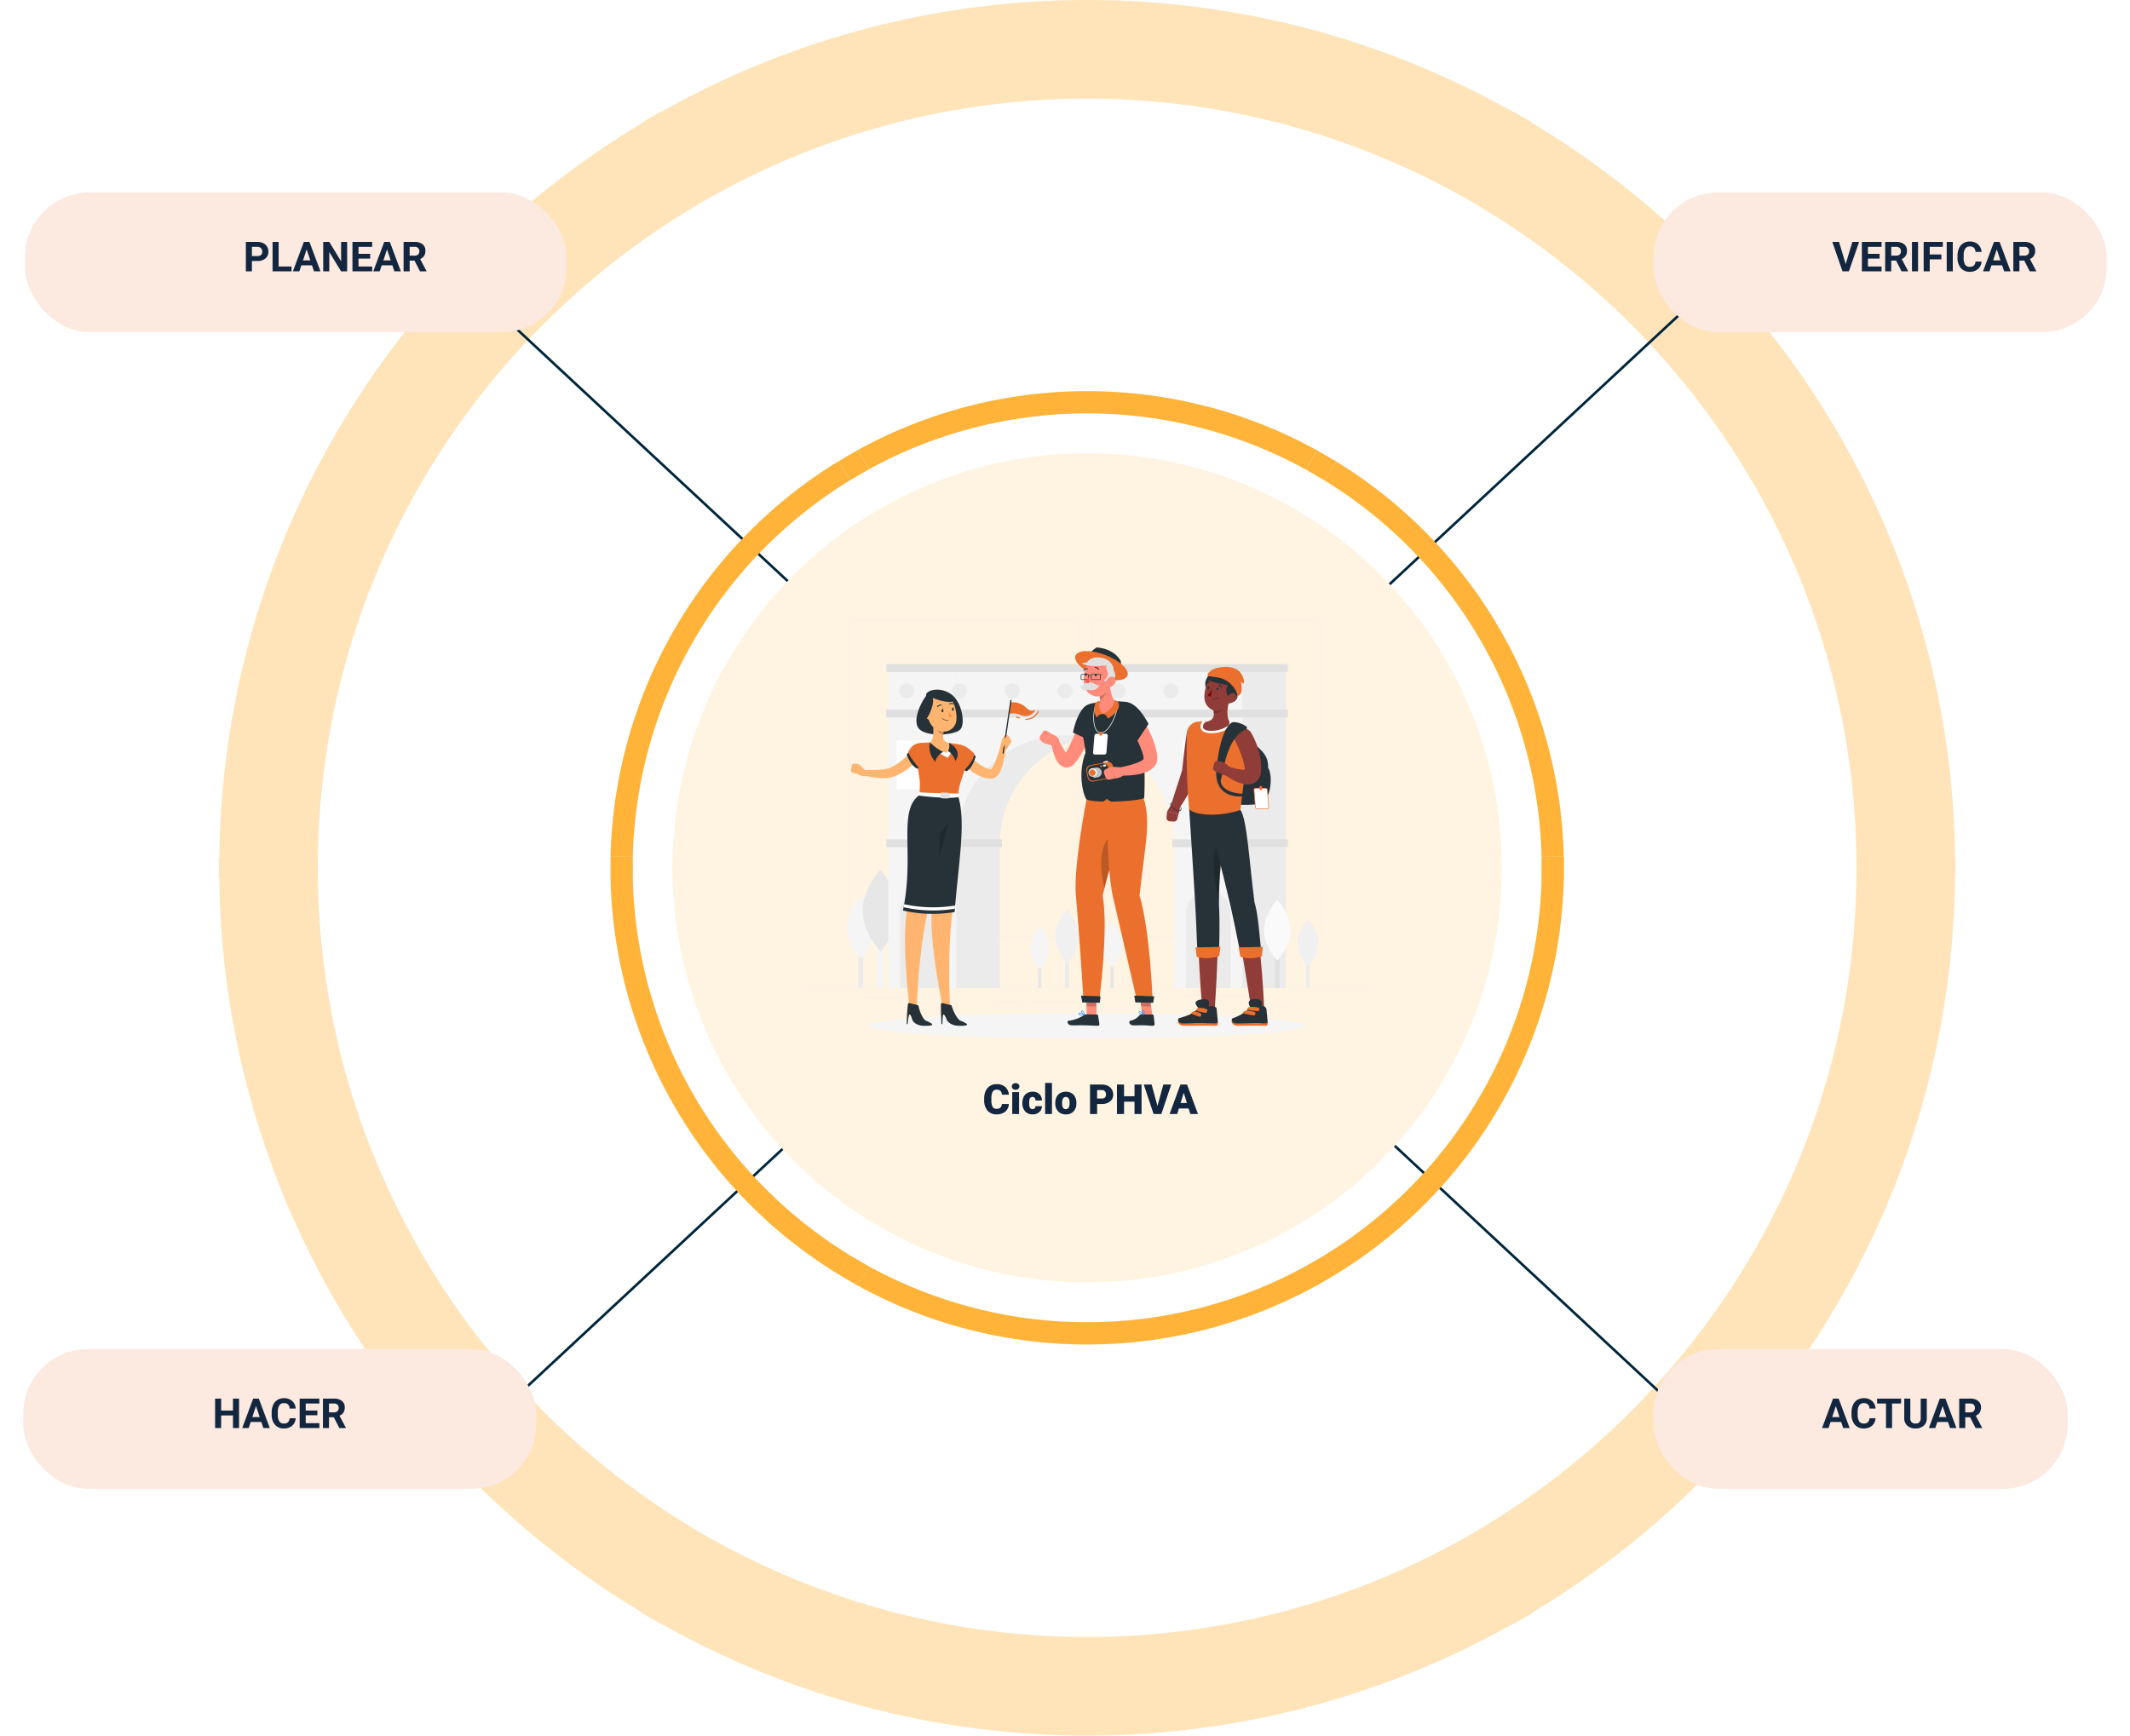 <svg xmlns="http://www.w3.org/2000/svg" xmlns:xlink="http://www.w3.org/1999/xlink" width="823.164" height="670.896" viewBox="0 0 823.164 670.896">
  <defs>
    <clipPath id="clip-path">
      <path id="Trazado_508668" data-name="Trazado 508668" d="M386.349,351.786A160.262,160.262,0,1,0,546.612,191.524,160.263,160.263,0,0,0,386.349,351.786" transform="translate(-386.349 -191.524)" fill="#fff4e1"/>
    </clipPath>
    <clipPath id="clip-path-2">
      <path id="Trazado_508673" data-name="Trazado 508673" d="M663.8,545.439Z" transform="translate(-663.798 -545.439)" fill="none"/>
    </clipPath>
    <filter id="Rectángulo_334544" x="630" y="65.393" width="193.164" height="72" filterUnits="userSpaceOnUse">
      <feOffset dy="3" input="SourceAlpha"/>
      <feGaussianBlur stdDeviation="3" result="blur"/>
      <feFlood flood-opacity="0.161"/>
      <feComposite operator="in" in2="blur"/>
      <feComposite in="SourceGraphic"/>
    </filter>
    <filter id="Rectángulo_334544-2" x="630" y="512.503" width="178.069" height="72" filterUnits="userSpaceOnUse">
      <feOffset dy="3" input="SourceAlpha"/>
      <feGaussianBlur stdDeviation="3" result="blur-2"/>
      <feFlood flood-opacity="0.161"/>
      <feComposite operator="in" in2="blur-2"/>
      <feComposite in="SourceGraphic"/>
    </filter>
    <filter id="Rectángulo_334544-3" x="0" y="512.503" width="216.217" height="72" filterUnits="userSpaceOnUse">
      <feOffset dy="3" input="SourceAlpha"/>
      <feGaussianBlur stdDeviation="3" result="blur-3"/>
      <feFlood flood-opacity="0.161"/>
      <feComposite operator="in" in2="blur-3"/>
      <feComposite in="SourceGraphic"/>
    </filter>
    <filter id="Rectángulo_334544-4" x="0.667" y="65.393" width="227.333" height="72" filterUnits="userSpaceOnUse">
      <feOffset dy="3" input="SourceAlpha"/>
      <feGaussianBlur stdDeviation="3" result="blur-4"/>
      <feFlood flood-opacity="0.161"/>
      <feComposite operator="in" in2="blur-4"/>
      <feComposite in="SourceGraphic"/>
    </filter>
  </defs>
  <g id="Grupo_949116" data-name="Grupo 949116" transform="translate(-381 -5458.699)">
    <g id="Grupo_944214" data-name="Grupo 944214" transform="translate(-64.699 1414.861)">
      <path id="Trazado_508650" data-name="Trazado 508650" d="M271.149,367.824c2.611-108.066,61.012-202.544,147.436-255.688L411,99.045C320.07,154.817,258.639,254.178,256.022,367.824Z" transform="translate(285.974 4003.898)" fill="#ffe4b9"/>
      <path id="Trazado_508651" data-name="Trazado 508651" d="M271.149,367.824c2.611-108.066,61.012-202.544,147.436-255.688L411,99.045C320.07,154.817,258.639,254.178,256.022,367.824Z" transform="translate(285.974 4003.898)" fill="none" stroke="#ffe4b9" stroke-miterlimit="10" stroke-width="23"/>
      <path id="Trazado_508652" data-name="Trazado 508652" d="M789.959,325.227C787.347,433.3,728.941,527.778,642.513,580.922l7.585,13.091c90.933-55.771,152.37-155.135,154.987-268.785Z" transform="translate(384.614 4061.625)" fill="#ffe4b9"/>
      <path id="Trazado_508653" data-name="Trazado 508653" d="M789.959,325.227C787.347,433.3,728.941,527.778,642.513,580.922l7.585,13.091c90.933-55.771,152.37-155.135,154.987-268.785Z" transform="translate(384.614 4061.625)" fill="none" stroke="#ffe4b9" stroke-miterlimit="10" stroke-width="23"/>
      <path id="Trazado_508654" data-name="Trazado 508654" d="M271.149,325.227H256.022C258.637,438.739,319.928,538,410.679,593.806l7.6-13.082c-86.255-53.18-144.523-147.559-147.132-255.5" transform="translate(285.974 4061.625)" fill="#ffe4b9"/>
      <path id="Trazado_508655" data-name="Trazado 508655" d="M271.149,325.227H256.022C258.637,438.739,319.928,538,410.679,593.806l7.6-13.082C332.026,527.545,273.757,433.166,271.149,325.227Z" transform="translate(285.974 4061.625)" fill="none" stroke="#ffe4b9" stroke-miterlimit="10" stroke-width="23"/>
      <path id="Trazado_508656" data-name="Trazado 508656" d="M650.356,99.2l-7.6,13.082C729.016,165.46,787.288,259.842,789.9,367.786h15.127c-2.615-113.517-63.91-212.78-154.667-268.587" transform="translate(384.676 4003.938)" fill="#ffe4b9"/>
      <path id="Trazado_508657" data-name="Trazado 508657" d="M650.356,99.2l-7.6,13.082C729.016,165.46,787.288,259.842,789.9,367.786h15.127C802.409,254.269,741.114,155.006,650.356,99.2Z" transform="translate(384.676 4003.938)" fill="none" stroke="#ffe4b9" stroke-miterlimit="10" stroke-width="23"/>
      <path id="Trazado_508658" data-name="Trazado 508658" d="M397.489,114.209a308.3,308.3,0,0,1,296.734.169l7.6-13.078a323.384,323.384,0,0,0-311.915-.178Z" transform="translate(320.144 3994.219)" fill="#ffe4b9"/>
      <path id="Trazado_508659" data-name="Trazado 508659" d="M397.489,114.209a308.3,308.3,0,0,1,296.734.169l7.6-13.078a323.384,323.384,0,0,0-311.915-.178Z" transform="translate(320.144 3994.219)" fill="none" stroke="#ffe4b9" stroke-miterlimit="10" stroke-width="23"/>
      <path id="Trazado_508660" data-name="Trazado 508660" d="M693.976,535.028a308.305,308.305,0,0,1-296.733-.181l-7.6,13.078a323.389,323.389,0,0,0,311.915.19Z" transform="translate(320.077 4115.124)" fill="#ffe4b9"/>
      <path id="Trazado_508661" data-name="Trazado 508661" d="M693.976,535.028a308.305,308.305,0,0,1-296.733-.181l-7.6,13.078a323.389,323.389,0,0,0,311.915.19Z" transform="translate(320.077 4115.124)" fill="none" stroke="#ffe4b9" stroke-miterlimit="10" stroke-width="23"/>
      <line id="Línea_248" data-name="Línea 248" x2="469.452" y2="436.817" transform="translate(632.344 4158.879)" fill="none" stroke="#00263d" stroke-miterlimit="10" stroke-width="1"/>
      <path id="Trazado_508674" data-name="Trazado 508674" d="M660.995,541.7" transform="translate(389.331 4116.874)" fill="#fff"/>
      <line id="Línea_254" data-name="Línea 254" x1="469.452" y2="436.817" transform="translate(632.344 4158.879)" fill="none" stroke="#00263d" stroke-miterlimit="10" stroke-width="1"/>
      <g id="Grupo_944199" data-name="Grupo 944199" transform="translate(677.751 4195.026)">
        <path id="Trazado_681373" data-name="Trazado 681373" d="M375.88,346.857a175.739,175.739,0,0,1,83.86-145.434l-4.314-7.446a184.342,184.342,0,0,0-88.15,152.88Z" transform="translate(-363.383 -166.899)" fill="#ffb338"/>
        <path id="Trazado_681374" data-name="Trazado 681374" d="M670.974,322.628a175.74,175.74,0,0,1-83.866,145.437l4.314,7.446a184.348,184.348,0,0,0,88.157-152.883Z" transform="translate(-307.277 -134.065)" fill="#ffb338"/>
        <path id="Trazado_681375" data-name="Trazado 681375" d="M447.74,202.6a175.37,175.37,0,0,1,168.781.1l4.322-7.438a183.942,183.942,0,0,0-177.415-.1Z" transform="translate(-343.948 -172.405)" fill="#ffb338"/>
        <path id="Trazado_681376" data-name="Trazado 681376" d="M616.38,441.961a175.359,175.359,0,0,1-168.779-.1l-4.322,7.438a183.939,183.939,0,0,0,177.414.108Z" transform="translate(-343.985 -103.635)" fill="#ffb338"/>
        <path id="Trazado_681377" data-name="Trazado 681377" d="M449.253,197.976l-7.437,4.327-4.314-7.446,7.438-4.324Z" transform="translate(-345.46 -167.779)" fill="#ffb338"/>
        <path id="Trazado_681378" data-name="Trazado 681378" d="M581.333,198.055l7.437,4.327,4.314-7.446-7.439-4.324Z" transform="translate(-308.751 -167.758)" fill="#ffb338"/>
        <path id="Trazado_681379" data-name="Trazado 681379" d="M0,7.44l7.579,4.554,4.471-7.44L4.471,0Z" transform="translate(370.068 176.048) rotate(59)" fill="#ffb338"/>
        <path id="Trazado_681380" data-name="Trazado 681380" d="M0,7.325,7.5,12l4.4-7.428L4.5,0Z" transform="matrix(-0.469, 0.883, -0.883, -0.469, 286.319, 337.445)" fill="#ffb338"/>
        <path id="Trazado_681381" data-name="Trazado 681381" d="M0,4.594,7.38,0l4.642,7.291L4.54,11.86Z" transform="matrix(0.469, 0.883, -0.883, 0.469, 100.159, 331.725)" fill="#ffb338"/>
        <path id="Trazado_681382" data-name="Trazado 681382" d="M0,4.554,7.579,0l4.437,7.384L4.437,11.938Z" transform="translate(16.422 182.225) rotate(121)" fill="#ffb338"/>
        <g id="Grupo_944200" data-name="Grupo 944200" transform="translate(27.834 23.999)">
          <g id="Grupo_735225" data-name="Grupo 735225" transform="translate(0 0)" clip-path="url(#clip-path)">
            <rect id="Rectángulo_334963" data-name="Rectángulo 334963" width="320.524" height="320.524" transform="translate(0 0)" fill="#fff4e1"/>
          </g>
        </g>
        <path id="Trazado_681383" data-name="Trazado 681383" d="M375.88,322.628h-8.6a184.342,184.342,0,0,0,87.968,152.765l4.323-7.441A175.731,175.731,0,0,1,375.88,322.628" transform="translate(-363.383 -134.065)" fill="#ffb338"/>
        <path id="Trazado_681384" data-name="Trazado 681384" d="M591.57,194.064l-4.323,7.441A175.734,175.734,0,0,1,670.94,346.834h8.6a184.343,184.343,0,0,0-87.973-152.77" transform="translate(-307.242 -166.877)" fill="#ffb338"/>
      </g>
      <path id="Trazado_687495" data-name="Trazado 687495" d="M60.135,13.148a4.154,4.154,0,0,1-.641,2.1,3.866,3.866,0,0,1-1.645,1.41,5.6,5.6,0,0,1-2.418.5A4.467,4.467,0,0,1,51.9,15.7a6.032,6.032,0,0,1-1.289-4.125v-.562a6.885,6.885,0,0,1,.582-2.926,4.41,4.41,0,0,1,1.676-1.937A4.676,4.676,0,0,1,55.4,5.461a4.9,4.9,0,0,1,3.328,1.09,4.306,4.306,0,0,1,1.43,3H57.424A2.037,2.037,0,0,0,56.9,8.063a2.153,2.153,0,0,0-1.5-.453,1.638,1.638,0,0,0-1.5.766,4.921,4.921,0,0,0-.5,2.445v.8a5.445,5.445,0,0,0,.457,2.6,1.672,1.672,0,0,0,1.574.781,2.106,2.106,0,0,0,1.445-.445,1.89,1.89,0,0,0,.531-1.414ZM64.088,17H61.447V8.547h2.641Zm-2.8-10.633a1.175,1.175,0,0,1,.406-.922,1.727,1.727,0,0,1,2.109,0,1.175,1.175,0,0,1,.406.922,1.175,1.175,0,0,1-.406.922,1.727,1.727,0,0,1-2.109,0A1.175,1.175,0,0,1,61.291,6.367Zm7.992,8.758a1.171,1.171,0,0,0,.859-.3,1.1,1.1,0,0,0,.3-.84h2.469a2.922,2.922,0,0,1-1,2.281,3.705,3.705,0,0,1-2.566.891A3.751,3.751,0,0,1,66.44,16a4.556,4.556,0,0,1-1.062-3.2v-.109a5.149,5.149,0,0,1,.473-2.262,3.441,3.441,0,0,1,1.363-1.508,4.065,4.065,0,0,1,2.109-.527A3.658,3.658,0,0,1,71.94,9.3a3.242,3.242,0,0,1,.969,2.477H70.44a1.445,1.445,0,0,0-.32-1.008,1.106,1.106,0,0,0-.859-.352q-1.023,0-1.2,1.3a9.206,9.206,0,0,0-.055,1.141,3.616,3.616,0,0,0,.3,1.766A1.055,1.055,0,0,0,69.283,15.125ZM76.8,17H74.158V5H76.8Zm1.289-4.3a4.989,4.989,0,0,1,.492-2.254,3.52,3.52,0,0,1,1.414-1.52,4.259,4.259,0,0,1,2.164-.531,3.887,3.887,0,0,1,2.992,1.176,4.512,4.512,0,0,1,1.094,3.2v.094A4.378,4.378,0,0,1,85.147,16a3.9,3.9,0,0,1-2.973,1.16,3.942,3.942,0,0,1-2.9-1.082,4.232,4.232,0,0,1-1.18-2.934Zm2.633.164a3.145,3.145,0,0,0,.367,1.719,1.223,1.223,0,0,0,1.086.547q1.406,0,1.438-2.164V12.7q0-2.273-1.453-2.273-1.32,0-1.43,1.961Zm13.531.281V17H91.51V5.625h4.539a5.287,5.287,0,0,1,2.309.48,3.621,3.621,0,0,1,1.555,1.367,3.734,3.734,0,0,1,.551,2.012,3.291,3.291,0,0,1-1.191,2.66,4.943,4.943,0,0,1-3.27,1Zm0-2.117h1.8a1.7,1.7,0,0,0,1.215-.4A1.48,1.48,0,0,0,97.682,9.5a1.83,1.83,0,0,0-.43-1.273,1.522,1.522,0,0,0-1.172-.484H94.252ZM111.432,17h-2.727V12.25h-4.039V17h-2.742V5.625h2.742v4.516h4.039V5.625h2.727Zm6.148-3.094,2.266-8.281h3.063L119.08,17h-3l-3.8-11.375h3.039Zm12.031.969h-3.758L125.2,17h-2.93L126.44,5.625h2.578L133.221,17h-2.945Zm-3.1-2.117h2.445l-1.227-3.945Z" transform="translate(775.439 4457.442)" fill="#12263f"/>
      <g id="Grupo_735233" data-name="Grupo 735233" transform="translate(1053.845 4663.266)" opacity="0.25" style="mix-blend-mode: multiply;isolation: isolate">
        <g id="Grupo_735232" data-name="Grupo 735232">
          <g id="Grupo_735231" data-name="Grupo 735231" clip-path="url(#clip-path-2)">
            <path id="Trazado_508672" data-name="Trazado 508672" d="M663.8,545.439" transform="translate(-663.798 -545.439)"/>
          </g>
        </g>
      </g>
    </g>
    <g id="Grupo_944216" data-name="Grupo 944216" transform="translate(222 199.592)">
      <g id="Grupo_926205" data-name="Grupo 926205" transform="translate(795 5330.415)">
        <g transform="matrix(1, 0, 0, 1, -636, -71.31)" filter="url(#Rectángulo_334544)">
          <rect id="Rectángulo_334544-5" data-name="Rectángulo 334544" width="175.164" height="54" rx="25" transform="translate(639 71.39)" fill="#fce9df"/>
        </g>
      </g>
      <path id="Trazado_687497" data-name="Trazado 687497" d="M5.219-2.82,7.8-11.375h2.609L6.445,0H4L.055-11.375h2.6ZM18.32-4.93h-4.5v3.047H19.1V0H11.477V-11.375h7.609v1.9H13.82v2.711h4.5Zm6.367.766H22.82V0H20.477V-11.375H24.7a4.778,4.778,0,0,1,3.109.9,3.1,3.1,0,0,1,1.094,2.539A3.5,3.5,0,0,1,28.4-6a3.437,3.437,0,0,1-1.527,1.238L29.336-.109V0H26.82Zm-1.867-1.9h1.891a1.936,1.936,0,0,0,1.367-.449,1.606,1.606,0,0,0,.484-1.238,1.719,1.719,0,0,0-.457-1.266,1.9,1.9,0,0,0-1.4-.461H22.82ZM33.18,0H30.836V-11.375H33.18ZM42.2-4.648H37.7V0H35.352V-11.375h7.406v1.9H37.7v2.938h4.5ZM46.609,0H44.266V-11.375h2.344Zm11.1-3.789A4.025,4.025,0,0,1,56.355-.9,4.76,4.76,0,0,1,53.133.156a4.28,4.28,0,0,1-3.441-1.473,6.038,6.038,0,0,1-1.254-4.043v-.7a6.819,6.819,0,0,1,.578-2.891,4.332,4.332,0,0,1,1.652-1.918,4.629,4.629,0,0,1,2.5-.668,4.637,4.637,0,0,1,3.172,1.055,4.326,4.326,0,0,1,1.391,2.961H55.383a2.376,2.376,0,0,0-.613-1.6,2.271,2.271,0,0,0-1.605-.5,1.991,1.991,0,0,0-1.754.84,4.707,4.707,0,0,0-.6,2.605V-5.3a5.038,5.038,0,0,0,.559,2.7,1.954,1.954,0,0,0,1.762.852,2.314,2.314,0,0,0,1.621-.5,2.241,2.241,0,0,0,.613-1.535Zm7.961,1.445H61.563L60.781,0H58.289l4.234-11.375H64.7L68.953,0H66.461ZM62.2-4.242h2.844L63.609-8.5Zm12.031.078H72.359V0H70.016V-11.375h4.227a4.778,4.778,0,0,1,3.109.9,3.1,3.1,0,0,1,1.094,2.539A3.5,3.5,0,0,1,77.941-6a3.437,3.437,0,0,1-1.527,1.238L78.875-.109V0H76.359Zm-1.867-1.9H74.25a1.936,1.936,0,0,0,1.367-.449A1.606,1.606,0,0,0,76.1-7.75a1.719,1.719,0,0,0-.457-1.266,1.9,1.9,0,0,0-1.4-.461H72.359Z" transform="translate(867.069 5364)" fill="#12263f"/>
    </g>
    <g id="Grupo_944223" data-name="Grupo 944223" transform="translate(222 646.702)">
      <g id="Grupo_926205-2" data-name="Grupo 926205" transform="translate(795 5330.415)">
        <g transform="matrix(1, 0, 0, 1, -636, -518.42)" filter="url(#Rectángulo_334544-2)">
          <rect id="Rectángulo_334544-6" data-name="Rectángulo 334544" width="160.069" height="54" rx="25" transform="translate(639 518.5)" fill="#fce9df"/>
        </g>
      </g>
      <path id="Trazado_687498" data-name="Trazado 687498" d="M7.438-2.344H3.328L2.547,0H.055L4.289-11.375H6.461L10.719,0H8.227Zm-3.477-1.9H6.8L5.375-8.5Zm16.75.453A4.025,4.025,0,0,1,19.355-.9,4.76,4.76,0,0,1,16.133.156a4.28,4.28,0,0,1-3.441-1.473,6.038,6.038,0,0,1-1.254-4.043v-.7a6.819,6.819,0,0,1,.578-2.891,4.332,4.332,0,0,1,1.652-1.918,4.629,4.629,0,0,1,2.5-.668,4.637,4.637,0,0,1,3.172,1.055,4.326,4.326,0,0,1,1.391,2.961H18.383a2.376,2.376,0,0,0-.613-1.6,2.271,2.271,0,0,0-1.605-.5,1.991,1.991,0,0,0-1.754.84,4.707,4.707,0,0,0-.6,2.605V-5.3a5.038,5.038,0,0,0,.559,2.7,1.954,1.954,0,0,0,1.762.852,2.314,2.314,0,0,0,1.621-.5,2.241,2.241,0,0,0,.613-1.535Zm9.875-5.687H27.1V0H24.758V-9.477H21.32v-1.9h9.266Zm9.945-1.9v7.492A3.836,3.836,0,0,1,39.363-.93,4.5,4.5,0,0,1,36.172.156,4.553,4.553,0,0,1,33.008-.9a3.77,3.77,0,0,1-1.2-2.9v-7.578h2.344v7.508a2.167,2.167,0,0,0,.535,1.629,2.054,2.054,0,0,0,1.48.512q1.977,0,2.008-2.078v-7.57ZM48.7-2.344H44.594L43.813,0H41.32l4.234-11.375h2.172L51.984,0H49.492Zm-3.477-1.9H48.07L46.641-8.5Zm12.031.078H55.391V0H53.047V-11.375h4.227a4.778,4.778,0,0,1,3.109.9,3.1,3.1,0,0,1,1.094,2.539A3.5,3.5,0,0,1,60.973-6a3.437,3.437,0,0,1-1.527,1.238L61.906-.109V0H59.391Zm-1.867-1.9h1.891a1.936,1.936,0,0,0,1.367-.449,1.606,1.606,0,0,0,.484-1.238,1.719,1.719,0,0,0-.457-1.266,1.9,1.9,0,0,0-1.4-.461H55.391Z" transform="translate(863.108 5364)" fill="#12263f"/>
    </g>
    <g id="Grupo_944224" data-name="Grupo 944224" transform="translate(-408 646.702)">
      <g id="Grupo_926205-3" data-name="Grupo 926205" transform="translate(795 5330.415)">
        <g transform="matrix(1, 0, 0, 1, -6, -518.42)" filter="url(#Rectángulo_334544-3)">
          <rect id="Rectángulo_334544-7" data-name="Rectángulo 334544" width="198.217" height="54" rx="25" transform="translate(9 518.5)" fill="#fce9df"/>
        </g>
      </g>
      <path id="Trazado_687494" data-name="Trazado 687494" d="M10.273,0H7.93V-4.875H3.359V0H1.016V-11.375H3.359v4.609H7.93v-4.609h2.344Zm8.609-2.344H14.773L13.992,0H11.5l4.234-11.375h2.172L22.164,0H19.672Zm-3.477-1.9H18.25L16.82-8.5Zm16.75.453A4.025,4.025,0,0,1,30.8-.9,4.76,4.76,0,0,1,27.578.156a4.28,4.28,0,0,1-3.441-1.473,6.038,6.038,0,0,1-1.254-4.043v-.7a6.819,6.819,0,0,1,.578-2.891,4.332,4.332,0,0,1,1.652-1.918,4.629,4.629,0,0,1,2.5-.668,4.637,4.637,0,0,1,3.172,1.055,4.326,4.326,0,0,1,1.391,2.961H29.828a2.376,2.376,0,0,0-.613-1.6,2.271,2.271,0,0,0-1.605-.5,1.991,1.991,0,0,0-1.754.84,4.707,4.707,0,0,0-.6,2.605V-5.3a5.038,5.038,0,0,0,.559,2.7,1.954,1.954,0,0,0,1.762.852,2.314,2.314,0,0,0,1.621-.5,2.241,2.241,0,0,0,.613-1.535ZM40.539-4.93h-4.5v3.047H41.32V0H33.7V-11.375H41.3v1.9H36.039v2.711h4.5Zm6.367.766H45.039V0H42.7V-11.375h4.227a4.778,4.778,0,0,1,3.109.9,3.1,3.1,0,0,1,1.094,2.539A3.5,3.5,0,0,1,50.621-6a3.437,3.437,0,0,1-1.527,1.238L51.555-.109V0H49.039Zm-1.867-1.9H46.93A1.936,1.936,0,0,0,48.3-6.512a1.606,1.606,0,0,0,.484-1.238,1.719,1.719,0,0,0-.457-1.266,1.9,1.9,0,0,0-1.4-.461H45.039Z" transform="translate(871.108 5364)" fill="#12263f"/>
    </g>
    <g id="Grupo_944226" data-name="Grupo 944226" transform="translate(-407.333 199.592)">
      <g id="Grupo_926205-4" data-name="Grupo 926205" transform="translate(795 5330.415)">
        <g transform="matrix(1, 0, 0, 1, -6.67, -71.31)" filter="url(#Rectángulo_334544-4)">
          <rect id="Rectángulo_334544-8" data-name="Rectángulo 334544" width="209.333" height="54" rx="25" transform="translate(9.67 71.39)" fill="#fce9df"/>
        </g>
      </g>
      <path id="Trazado_687496" data-name="Trazado 687496" d="M3.359-4.008V0H1.016V-11.375H5.453a5.134,5.134,0,0,1,2.254.469A3.454,3.454,0,0,1,9.2-9.574a3.714,3.714,0,0,1,.523,1.965A3.266,3.266,0,0,1,8.582-4.973a4.767,4.767,0,0,1-3.168.965Zm0-1.9H5.453a2.059,2.059,0,0,0,1.418-.437,1.591,1.591,0,0,0,.488-1.25,1.876,1.876,0,0,0-.492-1.352,1.839,1.839,0,0,0-1.359-.531H3.359ZM13.68-1.883h4.977V0h-7.32V-11.375H13.68ZM26.57-2.344H22.461L21.68,0H19.188l4.234-11.375h2.172L29.852,0H27.359Zm-3.477-1.9h2.844L24.508-8.5ZM40.164,0H37.82L33.258-7.484V0H30.914V-11.375h2.344l4.57,7.5v-7.5h2.336Zm8.891-4.93h-4.5v3.047h5.281V0H42.211V-11.375H49.82v1.9H44.555v2.711h4.5Zm8.578,2.586H53.523L52.742,0H50.25l4.234-11.375h2.172L60.914,0H58.422Zm-3.477-1.9H57L55.57-8.5Zm12.031.078H64.32V0H61.977V-11.375H66.2a4.778,4.778,0,0,1,3.109.9,3.1,3.1,0,0,1,1.094,2.539A3.5,3.5,0,0,1,69.9-6a3.437,3.437,0,0,1-1.527,1.238L70.836-.109V0H68.32Zm-1.867-1.9h1.891a1.936,1.936,0,0,0,1.367-.449,1.606,1.606,0,0,0,.484-1.238,1.719,1.719,0,0,0-.457-1.266,1.9,1.9,0,0,0-1.4-.461H64.32Z" transform="translate(882.333 5364)" fill="#12263f"/>
    </g>
    <g id="Grupo_944275" data-name="Grupo 944275" transform="translate(-184.962 3047.792)">
      <g id="Grupo_944249" data-name="Grupo 944249" transform="translate(877.692 2650.747)">
        <rect id="Rectángulo_337316" data-name="Rectángulo 337316" width="216.836" height="0.108" transform="translate(0 142.004)" fill="#ebebeb"/>
        <rect id="Rectángulo_337317" data-name="Rectángulo 337317" width="32" height="0.108" transform="translate(144.558 144.957)" fill="#ebebeb"/>
        <rect id="Rectángulo_337318" data-name="Rectángulo 337318" width="3.77" height="0.108" transform="translate(44.935 145.686)" fill="#ebebeb"/>
        <rect id="Rectángulo_337319" data-name="Rectángulo 337319" width="8.323" height="0.108" transform="translate(176.992 148.985)" fill="#ebebeb"/>
        <rect id="Rectángulo_337320" data-name="Rectángulo 337320" width="21.105" height="0.108" transform="translate(86.735 147.517)" fill="#ebebeb"/>
        <rect id="Rectángulo_337321" data-name="Rectángulo 337321" width="10.573" height="0.108" transform="translate(72.301 147.517)" fill="#ebebeb"/>
        <rect id="Rectángulo_337322" data-name="Rectángulo 337322" width="14.375" height="0.108" transform="translate(22.75 145.686)" fill="#ebebeb"/>
        <path id="Trazado_681392" data-name="Trazado 681392" d="M991.194,2773.41H907.453a2.479,2.479,0,0,1-2.476-2.476V2653.222a2.478,2.478,0,0,1,2.476-2.475h83.741a2.478,2.478,0,0,1,2.475,2.475v117.712A2.478,2.478,0,0,1,991.194,2773.41Zm-83.741-122.555a2.37,2.37,0,0,0-2.367,2.367v117.712a2.369,2.369,0,0,0,2.367,2.367h83.741a2.369,2.369,0,0,0,2.367-2.367V2653.222a2.37,2.37,0,0,0-2.367-2.367Z" transform="translate(-888.408 -2650.747)" fill="#ebebeb"/>
        <path id="Trazado_681393" data-name="Trazado 681393" d="M1145.66,2773.41h-83.742a2.478,2.478,0,0,1-2.475-2.476V2653.222a2.478,2.478,0,0,1,2.475-2.475h83.742a2.478,2.478,0,0,1,2.475,2.475v117.712A2.479,2.479,0,0,1,1145.66,2773.41Zm-83.742-122.555a2.37,2.37,0,0,0-2.366,2.367v117.712a2.37,2.37,0,0,0,2.366,2.367h83.742a2.369,2.369,0,0,0,2.366-2.367V2653.222a2.37,2.37,0,0,0-2.366-2.367Z" transform="translate(-949.071 -2650.747)" fill="#ebebeb"/>
      </g>
      <g id="Grupo_944260" data-name="Grupo 944260" transform="translate(893.29 2667.638)">
        <g id="Grupo_944250" data-name="Grupo 944250" transform="translate(0 89.448)">
          <rect id="Rectángulo_337323" data-name="Rectángulo 337323" width="1.861" height="23.329" transform="translate(4.413 12.335)" fill="#ebebeb"/>
          <path id="Trazado_681394" data-name="Trazado 681394" d="M914.065,2838.193c0,6.813-5.343,12.335-5.343,12.335s-5.343-5.523-5.343-12.335,5.343-12.335,5.343-12.335S914.065,2831.381,914.065,2838.193Z" transform="translate(-903.378 -2825.858)" fill="#f5f5f5"/>
        </g>
        <g id="Grupo_944251" data-name="Grupo 944251" transform="translate(6.062 79.453)">
          <rect id="Rectángulo_337324" data-name="Rectángulo 337324" width="2.382" height="29.868" transform="translate(5.65 15.792)" fill="#f5f5f5"/>
          <path id="Trazado_681395" data-name="Trazado 681395" d="M927.042,2825.19c0,8.722-6.842,15.792-6.842,15.792s-6.841-7.07-6.841-15.792S920.2,2809.4,920.2,2809.4,927.042,2816.469,927.042,2825.19Z" transform="translate(-913.36 -2809.398)" fill="#e7e7e7"/>
        </g>
        <g id="Grupo_944253" data-name="Grupo 944253" transform="translate(15.17 0)">
          <path id="Trazado_681396" data-name="Trazado 681396" d="M957.364,2681.044V2804.65h26.3v-55.435a42.113,42.113,0,0,1,42.115-42.115v-26.056Z" transform="translate(-939.75 -2679.537)" fill="#ebebeb"/>
          <path id="Trazado_681397" data-name="Trazado 681397" d="M972.929,2681.045v68.17a42.115,42.115,0,0,1,84.23,0v-68.17Z" transform="translate(-945.863 -2679.537)" fill="#f5f5f5"/>
          <rect id="Rectángulo_337325" data-name="Rectángulo 337325" width="26.295" height="123.606" transform="translate(0.771 1.507)" fill="#f5f5f5"/>
          <path id="Rectángulo_337326" data-name="Rectángulo 337326" d="M8.669,0h0a8.669,8.669,0,0,1,8.669,8.669v28.78a0,0,0,0,1,0,0H0a0,0,0,0,1,0,0V8.669A8.669,8.669,0,0,1,8.669,0Z" transform="translate(5.249 87.665)" fill="#ebebeb"/>
          <rect id="Rectángulo_337327" data-name="Rectángulo 337327" width="19.842" height="18.752" transform="translate(3.997 29.503)" fill="#fff"/>
          <rect id="Rectángulo_337328" data-name="Rectángulo 337328" width="44.692" height="3.014" transform="translate(0 67.726)" fill="#e0e0e0"/>
          <rect id="Rectángulo_337329" data-name="Rectángulo 337329" width="26.295" height="123.606" transform="translate(111.295 1.507)" fill="#f5f5f5"/>
          <path id="Rectángulo_337330" data-name="Rectángulo 337330" d="M8.669,0h0a8.669,8.669,0,0,1,8.669,8.669v28.78a0,0,0,0,1,0,0H0a0,0,0,0,1,0,0V8.669A8.669,8.669,0,0,1,8.669,0Z" transform="translate(115.774 87.665)" fill="#ebebeb"/>
          <rect id="Rectángulo_337331" data-name="Rectángulo 337331" width="16.856" height="123.606" transform="translate(154.446 125.113) rotate(180)" fill="#ebebeb"/>
          <rect id="Rectángulo_337332" data-name="Rectángulo 337332" width="19.842" height="18.752" transform="translate(114.521 29.503)" fill="#fff"/>
          <rect id="Rectángulo_337333" data-name="Rectángulo 337333" width="44.692" height="3.014" transform="translate(110.524 67.726)" fill="#e0e0e0"/>
          <rect id="Rectángulo_337334" data-name="Rectángulo 337334" width="155.216" height="3.014" transform="translate(0 17.592)" fill="#e0e0e0"/>
          <rect id="Rectángulo_337335" data-name="Rectángulo 337335" width="155.216" height="3.014" fill="#e0e0e0"/>
          <g id="Grupo_944252" data-name="Grupo 944252" transform="translate(5.004 7.41)">
            <path id="Trazado_681398" data-name="Trazado 681398" d="M942.385,2693.658a2.893,2.893,0,1,1-2.892-2.893A2.892,2.892,0,0,1,942.385,2693.658Z" transform="translate(-936.6 -2690.765)" fill="#ebebeb"/>
            <path id="Trazado_681399" data-name="Trazado 681399" d="M976.024,2693.658a2.893,2.893,0,1,1-2.893-2.893A2.893,2.893,0,0,1,976.024,2693.658Z" transform="translate(-949.811 -2690.765)" fill="#ebebeb"/>
            <path id="Trazado_681400" data-name="Trazado 681400" d="M1009.662,2693.658a2.893,2.893,0,1,1-2.892-2.893A2.893,2.893,0,0,1,1009.662,2693.658Z" transform="translate(-963.022 -2690.765)" fill="#ebebeb"/>
            <path id="Trazado_681401" data-name="Trazado 681401" d="M1043.3,2693.658a2.893,2.893,0,1,1-2.893-2.893A2.893,2.893,0,0,1,1043.3,2693.658Z" transform="translate(-976.233 -2690.765)" fill="#ebebeb"/>
            <path id="Trazado_681402" data-name="Trazado 681402" d="M1076.94,2693.658a2.893,2.893,0,1,1-2.892-2.893A2.893,2.893,0,0,1,1076.94,2693.658Z" transform="translate(-989.443 -2690.765)" fill="#ebebeb"/>
            <path id="Trazado_681403" data-name="Trazado 681403" d="M1110.578,2693.658a2.893,2.893,0,1,1-2.893-2.893A2.893,2.893,0,0,1,1110.578,2693.658Z" transform="translate(-1002.654 -2690.765)" fill="#ebebeb"/>
            <path id="Trazado_681404" data-name="Trazado 681404" d="M1144.217,2693.658a2.893,2.893,0,1,1-2.892-2.893A2.893,2.893,0,0,1,1144.217,2693.658Z" transform="translate(-1015.865 -2690.765)" fill="#ebebeb"/>
          </g>
        </g>
        <g id="Grupo_944254" data-name="Grupo 944254" transform="translate(70.938 101.446)">
          <rect id="Rectángulo_337336" data-name="Rectángulo 337336" width="1.235" height="15.481" transform="translate(2.929 8.186)" fill="#e7e7e7"/>
          <path id="Trazado_681405" data-name="Trazado 681405" d="M1027.285,2853.8c0,4.521-3.546,8.186-3.546,8.186s-3.546-3.665-3.546-8.186,3.546-8.185,3.546-8.185S1027.285,2849.279,1027.285,2853.8Z" transform="translate(-1020.193 -2845.614)" fill="#f5f5f5"/>
        </g>
        <g id="Grupo_944255" data-name="Grupo 944255" transform="translate(80.511 94.812)">
          <rect id="Rectángulo_337337" data-name="Rectángulo 337337" width="1.581" height="19.82" transform="translate(3.749 10.48)" fill="#ebebeb"/>
          <path id="Trazado_681406" data-name="Trazado 681406" d="M1045.036,2845.171c0,5.788-4.54,10.48-4.54,10.48s-4.539-4.692-4.539-10.48,4.539-10.48,4.539-10.48S1045.036,2839.383,1045.036,2845.171Z" transform="translate(-1035.957 -2834.691)" fill="#f0f0f0"/>
        </g>
        <g id="Grupo_944256" data-name="Grupo 944256" transform="translate(108.389 105.162)">
          <rect id="Rectángulo_337338" data-name="Rectángulo 337338" width="1.041" height="13.051" transform="translate(3.51 19.951) rotate(180)" fill="#ebebeb"/>
          <path id="Trazado_681407" data-name="Trazado 681407" d="M1081.864,2858.633c0,3.812,2.989,6.9,2.989,6.9s2.99-3.089,2.99-6.9-2.99-6.9-2.99-6.9S1081.864,2854.822,1081.864,2858.633Z" transform="translate(-1081.864 -2851.733)" fill="#f0f0f0"/>
        </g>
        <g id="Grupo_944257" data-name="Grupo 944257" transform="translate(98.644 99.57)">
          <rect id="Rectángulo_337339" data-name="Rectángulo 337339" width="1.333" height="16.709" transform="translate(4.493 25.543) rotate(180)" fill="#e7e7e7"/>
          <path id="Trazado_681408" data-name="Trazado 681408" d="M1065.816,2851.36c0,4.879,3.827,8.835,3.827,8.835s3.827-3.956,3.827-8.835-3.827-8.835-3.827-8.835S1065.816,2846.48,1065.816,2851.36Z" transform="translate(-1065.816 -2842.525)" fill="#f5f5f5"/>
        </g>
        <g id="Grupo_944258" data-name="Grupo 944258" transform="translate(174.176 98.525)">
          <rect id="Rectángulo_337340" data-name="Rectángulo 337340" width="1.387" height="17.392" transform="translate(4.677 26.588) rotate(180)" fill="#ebebeb"/>
          <path id="Trazado_681409" data-name="Trazado 681409" d="M1190.195,2850c0,5.079,3.984,9.2,3.984,9.2s3.983-4.117,3.983-9.2-3.983-9.2-3.983-9.2S1190.195,2844.921,1190.195,2850Z" transform="translate(-1190.195 -2840.804)" fill="#f0f0f0"/>
        </g>
        <g id="Grupo_944259" data-name="Grupo 944259" transform="translate(161.189 91.072)">
          <rect id="Rectángulo_337341" data-name="Rectángulo 337341" width="1.776" height="22.267" transform="translate(5.988 34.041) rotate(180)" fill="#e0e0e0"/>
          <path id="Trazado_681410" data-name="Trazado 681410" d="M1168.809,2840.306c0,6.5,5.1,11.773,5.1,11.773s5.1-5.271,5.1-11.773-5.1-11.773-5.1-11.773S1168.809,2833.8,1168.809,2840.306Z" transform="translate(-1168.809 -2828.532)" fill="#fafafa"/>
        </g>
      </g>
      <ellipse id="_Path_" data-name="&lt;Path&gt;" cx="84.084" cy="4.911" rx="84.084" ry="4.911" transform="translate(902.026 2802.516)" fill="#f5f5f5"/>
      <g id="Grupo_944261" data-name="Grupo 944261" transform="translate(894.799 2677.492)">
        <path id="Trazado_681411" data-name="Trazado 681411" d="M951.339,2697.115c-2.385,3.016-5.824,10.713-2.226,13.319s12.591,1.891,15.131,0,1.005-11.426-3.783-14.25S950.708,2695.423,951.339,2697.115Z" transform="translate(-922.235 -2694.788)" fill="#263238"/>
        <path id="Trazado_681412" data-name="Trazado 681412" d="M966.911,2766.7s-.171,21.205-1.5,38.627c-2.874,17.24-1.414,40.909-1.414,40.909h-2.749s-6.75-31.407-3.693-41.512c-1.813-12.962-1.248-37.674-1.248-37.674Z" transform="translate(-925.64 -2723.031)" fill="#ffb570"/>
        <path id="Trazado_681413" data-name="Trazado 681413" d="M976.869,2731.951c.12.16.3.39.463.585l.508.611q.518.608,1.075,1.183a23.435,23.435,0,0,0,2.314,2.142,15.525,15.525,0,0,0,2.521,1.651,8.223,8.223,0,0,0,2.626.847l.228.031a.515.515,0,0,0-.307.05c-.038.031.027.013.119-.064a3.619,3.619,0,0,0,.67-.844,16.855,16.855,0,0,0,1.232-2.586c.37-.933.7-1.9,1.018-2.885s.615-1.987.9-2.967l.007-.023a1,1,0,0,1,1.962.339c-.065,1.1-.2,2.16-.354,3.239s-.376,2.144-.65,3.222a17.565,17.565,0,0,1-1.153,3.27,7.106,7.106,0,0,1-1.156,1.728,3.7,3.7,0,0,1-1.163.849,3.089,3.089,0,0,1-1.853.23l.228.032a11.277,11.277,0,0,1-3.979-.992,16.546,16.546,0,0,1-3.322-1.983,24.547,24.547,0,0,1-2.8-2.47q-.642-.666-1.241-1.37c-.2-.235-.4-.472-.589-.717s-.367-.479-.583-.785a2.012,2.012,0,0,1,3.251-2.368Z" transform="translate(-932.314 -2708.209)" fill="#ffb570"/>
        <path id="Trazado_681414" data-name="Trazado 681414" d="M1005.03,2725.454l-.942-1.386a.946.946,0,0,0-1.389-.194h0a3.852,3.852,0,0,0-1.286,2.114l-.58,2.6.637,1.738c1.631-.123,2.653-2.435,2.653-2.435l.915-1.389A.946.946,0,0,0,1005.03,2725.454Z" transform="translate(-943.16 -2706.125)" fill="#ffb570"/>
        <path id="Trazado_681415" data-name="Trazado 681415" d="M981.133,2735.162a12.042,12.042,0,0,0,1.178,1.236s-1.055,4.413-3.578,5.8a1.713,1.713,0,0,1-1.035-1.058Z" transform="translate(-934.073 -2710.644)" fill="#263238"/>
        <path id="Trazado_681416" data-name="Trazado 681416" d="M972.714,2729.563c3.667.414,4.823,2.328,6.377,3.566.1,2.616-3.751,6.357-3.751,6.357S967.592,2728.984,972.714,2729.563Z" transform="translate(-931.429 -2708.437)" fill="#eb6f2d"/>
        <path id="Trazado_681417" data-name="Trazado 681417" d="M966.618,2732.386c.446,5.923-3.163,10.4-3.461,16.649l-14.941-.361c.423-6.085.25-5.475-1.886-17.232a2.41,2.41,0,0,1,2.094-2.825c1.111-.128,2.487-.247,3.931-.275a50.788,50.788,0,0,1,7.254.2c1.558.187,3.218.486,4.487.739A3.268,3.268,0,0,1,966.618,2732.386Z" transform="translate(-921.739 -2707.952)" fill="#eb6f2d"/>
        <path id="Trazado_681418" data-name="Trazado 681418" d="M963.532,2728.568l-7.254-.2s.206,2.8,6.816,5.931C966.131,2730.72,963.532,2728.568,963.532,2728.568Z" transform="translate(-925.661 -2707.974)" fill="#fff"/>
        <path id="Trazado_681419" data-name="Trazado 681419" d="M967.592,2731.888c1,.257,2.464,2.015,2.892,3.774,3-4.493-2.509-6.962-2.509-6.962Z" transform="translate(-930.105 -2708.106)" fill="#263238"/>
        <path id="Trazado_681420" data-name="Trazado 681420" d="M961.205,2732a6.069,6.069,0,0,0-3.162,3.916c-3.291-4.284-1.942-7.557-1.942-7.557Z" transform="translate(-925.484 -2707.974)" fill="#263238"/>
        <path id="Trazado_681421" data-name="Trazado 681421" d="M957.227,2714.945c.392,2.347.728,6.637-.949,8.148,0,0,2.956,3.206,6.325,4.051a3.807,3.807,0,0,0,.929-3.846c-2.586-.7-2.464-2.624-1.959-4.425Z" transform="translate(-925.661 -2702.705)" fill="#ffb570"/>
        <path id="Trazado_681422" data-name="Trazado 681422" d="M960.691,2717.584l2.572,2.323a7.511,7.511,0,0,0-.26,1.281,3.213,3.213,0,0,1-2.4-2.346A3.516,3.516,0,0,1,960.691,2717.584Z" transform="translate(-927.354 -2703.741)" opacity="0.2"/>
        <path id="Trazado_681423" data-name="Trazado 681423" d="M953.908,2703.581c.808,3.821,1.069,5.455,3.31,7.146,3.37,2.543,7.887.715,8.236-3.271.315-3.587-1.06-9.233-5.062-10.208A5.326,5.326,0,0,0,953.908,2703.581Z" transform="translate(-924.683 -2695.691)" fill="#ffb570"/>
        <path id="Trazado_681424" data-name="Trazado 681424" d="M963.5,2707.939c.047.314.251.543.456.513s.334-.309.287-.623-.25-.544-.455-.514S963.453,2707.625,963.5,2707.939Z" transform="translate(-928.494 -2699.707)" fill="#263238"/>
        <path id="Trazado_681425" data-name="Trazado 681425" d="M970.122,2706.98c.047.314.251.544.456.514s.333-.31.287-.624-.251-.544-.456-.514S970.075,2706.666,970.122,2706.98Z" transform="translate(-931.095 -2699.331)" fill="#263238"/>
        <path id="Trazado_681426" data-name="Trazado 681426" d="M970.456,2706.2l.722-.329S970.879,2706.513,970.456,2706.2Z" transform="translate(-931.23 -2699.139)" fill="#263238"/>
        <path id="Trazado_681427" data-name="Trazado 681427" d="M967.937,2708.6a8.484,8.484,0,0,0,1.416,1.838,1.367,1.367,0,0,1-1.088.376Z" transform="translate(-930.24 -2700.211)" fill="#ff8935"/>
        <path id="Trazado_681428" data-name="Trazado 681428" d="M965.686,2713.8a3.109,3.109,0,0,0,.533-.033.093.093,0,0,0,.078-.106.092.092,0,0,0-.106-.078,2.513,2.513,0,0,1-2.172-.672.093.093,0,1,0-.14.123A2.6,2.6,0,0,0,965.686,2713.8Z" transform="translate(-928.638 -2701.894)" fill="#263238"/>
        <path id="Trazado_681429" data-name="Trazado 681429" d="M952.948,2710.143a2.852,2.852,0,0,0,1.5,1.58c.918.4,1.514-.388,1.374-1.325-.126-.844-.755-2.07-1.732-2.073A1.282,1.282,0,0,0,952.948,2710.143Z" transform="translate(-924.315 -2700.104)" fill="#ffb570"/>
        <path id="Trazado_681430" data-name="Trazado 681430" d="M960.884,2705.28a.186.186,0,0,0,.131-.066,1.488,1.488,0,0,1,1.225-.56.186.186,0,1,0,.045-.37,1.849,1.849,0,0,0-1.555.69.186.186,0,0,0,.023.263A.184.184,0,0,0,960.884,2705.28Z" transform="translate(-927.393 -2698.515)" fill="#263238"/>
        <path id="Trazado_681431" data-name="Trazado 681431" d="M970.162,2703.83a.187.187,0,0,0,.027-.342,1.847,1.847,0,0,0-1.7-.052.186.186,0,1,0,.181.325,1.476,1.476,0,0,1,1.346.057A.188.188,0,0,0,970.162,2703.83Z" transform="translate(-930.419 -2698.114)" fill="#263238"/>
        <path id="Trazado_681432" data-name="Trazado 681432" d="M963.834,2707.155l.721-.329S964.256,2707.472,963.834,2707.155Z" transform="translate(-928.629 -2699.516)" fill="#263238"/>
        <path id="Trazado_681433" data-name="Trazado 681433" d="M954.651,2767.028s-2.024,21.267-4.871,38.739c-4.372,17.289-4.973,40.6-4.973,40.6h-2.749s-3.99-31.07-.06-41.2c-.674-13,2.049-37.783,2.049-37.783Z" transform="translate(-919.373 -2723.159)" fill="#ffb570"/>
        <path id="Trazado_681434" data-name="Trazado 681434" d="M951.091,2902.28a9.273,9.273,0,0,0-2.416-1.244s-1.716-1.11-2.792-5.756a.3.3,0,0,0-.22-.226l-3.339-.818a.373.373,0,0,0-.435.27,5.864,5.864,0,0,0-.159,1.068c-.039.448-.1,1.116-.136,1.556-.114,1.618-.251,5.255-.251,5.255h.378a28.489,28.489,0,0,1,.49-3.3c.282-1.066.924.2,1.24,1.4s1.9,2.492,4.358,2.552C950.687,2903.107,951.593,2902.842,951.091,2902.28Z" transform="translate(-919.796 -2773.114)" fill="#263238"/>
        <path id="Trazado_681435" data-name="Trazado 681435" d="M960.294,2762.207c3.168,10.011.178,25.682-1.327,44.867A51.137,51.137,0,0,1,939,2806.49c4.59-22.02-2.151-38.357,6.352-44.645Z" transform="translate(-918.876 -2721.124)" fill="#263238"/>
        <path id="Trazado_681436" data-name="Trazado 681436" d="M939.632,2831.355c-.069.383-.137.771-.214,1.165a52.44,52.44,0,0,0,19.813.582c.034-.416.068-.831.1-1.242A52.588,52.588,0,0,1,939.632,2831.355Z" transform="translate(-919.04 -2748.422)" fill="#fff"/>
        <path id="Trazado_681437" data-name="Trazado 681437" d="M961.687,2793.138l.585-9.669,3.336-4.594Z" transform="translate(-927.786 -2727.812)" opacity="0.2"/>
        <path id="Trazado_681438" data-name="Trazado 681438" d="M936.092,2734.05c-.383.46-.72.841-1.1,1.238s-.744.774-1.125,1.15c-.76.756-1.57,1.462-2.405,2.148a24.348,24.348,0,0,1-5.589,3.537,14.821,14.821,0,0,1-1.632.6l-.426.125c-.165.038-.345.086-.5.11a8.6,8.6,0,0,1-.921.122,20.644,20.644,0,0,1-3.311-.044,39.681,39.681,0,0,1-6.211-1.042,1,1,0,0,1,.228-1.977h.024c2.011-.023,4.05-.042,6.01-.143a22.715,22.715,0,0,0,2.808-.294c.212-.041.414-.084.589-.135.1-.022.16-.053.242-.078l.3-.112a11.4,11.4,0,0,0,1.208-.539,18.092,18.092,0,0,0,2.358-1.442c.77-.541,1.523-1.131,2.252-1.759s1.431-1.3,2.13-1.973q.519-.51,1.02-1.038c.324-.347.678-.72.956-1.038l.029-.033a2.011,2.011,0,0,1,3.058,2.614Z" transform="translate(-908.317 -2708.912)" fill="#ffb570"/>
        <path id="Trazado_681439" data-name="Trazado 681439" d="M942.452,2733.867a12.046,12.046,0,0,1-1.068,1.332s1.427,4.307,4.059,5.476a1.714,1.714,0,0,0,.941-1.143Z" transform="translate(-919.812 -2710.136)" fill="#263238"/>
        <path id="Trazado_681440" data-name="Trazado 681440" d="M947.036,2728.777c-2.832.169-3.758,1.778-4.737,3.506.88,2.466,4.47,6.433,4.47,6.433S952.181,2728.469,947.036,2728.777Z" transform="translate(-920.172 -2708.134)" fill="#eb6f2d"/>
        <path id="Trazado_681441" data-name="Trazado 681441" d="M913.7,2744.976l-3.075-2.935-.247,3.994s2.135,1.352,3.559.548Z" transform="translate(-907.635 -2713.346)" fill="#ffb570"/>
        <path id="Trazado_681442" data-name="Trazado 681442" d="M906.277,2742.479l-.4,1.839a.907.907,0,0,0,.636,1.062l2.087.6.247-3.994-1.818-.087A.738.738,0,0,0,906.277,2742.479Z" transform="translate(-905.861 -2713.289)" fill="#ffb570"/>
        <path id="Trazado_681443" data-name="Trazado 681443" d="M973.1,2902.28a10.267,10.267,0,0,0-2.524-1.244s-1.814-1.11-3.3-5.756a.338.338,0,0,0-.24-.226l-3.411-.818a.338.338,0,0,0-.41.27,5.693,5.693,0,0,0-.066,1.068c0,.448-.007,1.116,0,1.556.028,1.618.209,5.255.209,5.255h.378a27.813,27.813,0,0,1,.2-3.3c.188-1.066.941.2,1.363,1.4s2.118,2.492,4.581,2.552C972.768,2903.107,973.65,2902.842,973.1,2902.28Z" transform="translate(-928.359 -2773.114)" fill="#263238"/>
        <path id="Trazado_681444" data-name="Trazado 681444" d="M1012.235,2712.712a6.108,6.108,0,0,0-1.3-.4l.084-.425a6.48,6.48,0,0,1,1.395.434Z" transform="translate(-947.127 -2701.502)" fill="#eb6f2d"/>
        <path id="Trazado_681445" data-name="Trazado 681445" d="M1016.951,2711.737v-.434a5.04,5.04,0,0,0,4.828-3.124l.4.16A5.466,5.466,0,0,1,1016.951,2711.737Z" transform="translate(-949.49 -2700.047)" fill="#eb6f2d"/>
        <path id="Trazado_681446" data-name="Trazado 681446" d="M1012.293,2704.244a7.2,7.2,0,0,0-5.217-1.384l-.667,4.527c.932-.5,3.094-.346,4.674.368a4.2,4.2,0,0,0,5.549-2.1C1014.639,2706.809,1013.759,2705.349,1012.293,2704.244Z" transform="translate(-945.349 -2697.928)" fill="#eb6f2d"/>
        <path id="Trazado_681447" data-name="Trazado 681447" d="M1002.606,2722.086a.217.217,0,0,1-.035,0,.239.239,0,0,1-.2-.27l2.993-20.321a.238.238,0,0,1,.471.07l-2.993,20.321A.238.238,0,0,1,1002.606,2722.086Z" transform="translate(-943.762 -2697.342)" fill="#263238"/>
        <path id="Trazado_681448" data-name="Trazado 681448" d="M1001.5,2727.708c.213-1.524,1.487-2.435,2.073-3.521.1-.182.4-.112.486.077.158.365-.279,1.241-.472,1.462-.27.309-.318,2.375-1.522,2.967A1.1,1.1,0,0,1,1001.5,2727.708Z" transform="translate(-943.42 -2706.292)" fill="#ffb570"/>
        <path id="Trazado_681449" data-name="Trazado 681449" d="M948.971,2760.259a5.009,5.009,0,0,0-.216.867.23.23,0,0,0,.2.268c1.6.2,10.958,1.332,15.2.617a.231.231,0,0,0,.189-.224c.009-.266.036-.677.054-.938a.231.231,0,0,0-.229-.247c-1.471-.011-9.221-.09-14.969-.484A.225.225,0,0,0,948.971,2760.259Z" transform="translate(-922.706 -2720.445)" fill="#fff"/>
        <path id="Trazado_681450" data-name="Trazado 681450" d="M963.1,2760.318a12.429,12.429,0,0,1,3.221.165,3.043,3.043,0,0,1-.073,1.969,9.915,9.915,0,0,1-3.157-.028C962.673,2762.3,962.806,2760.409,963.1,2760.318Z" transform="translate(-928.234 -2720.505)" fill="#e0e0e0"/>
        <path id="Trazado_681451" data-name="Trazado 681451" d="M953.479,2697.706c3.076.264,1.508,6.957-2.354,11.507C949.8,2706.219,949.809,2700.854,953.479,2697.706Z" transform="translate(-923.322 -2695.934)" fill="#263238"/>
        <path id="Trazado_681452" data-name="Trazado 681452" d="M955.827,2697.468c2.936,1.984,10.078,3.254,9.192,1.375S957.045,2692.839,955.827,2697.468Z" transform="translate(-925.484 -2695.009)" fill="#263238"/>
      </g>
      <g id="Grupo_944271" data-name="Grupo 944271" transform="translate(967.747 2660.255)">
        <path id="Trazado_681453" data-name="Trazado 681453" d="M1059.683,2897.719l-3.817-.06-.209-8.866,3.817.06Z" transform="translate(-1037.639 -2753.743)" fill="#ff8b7b"/>
        <path id="Trazado_681454" data-name="Trazado 681454" d="M1051.049,2901.488l4.17.066a.313.313,0,0,1,.308.266l.535,3.408a.587.587,0,0,1-.593.671c-1.5-.049-3.67-.171-5.561-.2-2.21-.035-1.991.056-4.584.015-1.567-.024-1.9-1.617-1.235-1.751a13.788,13.788,0,0,0,6.021-2.191A1.84,1.84,0,0,1,1051.049,2901.488Z" transform="translate(-1032.969 -2758.728)" fill="#263238"/>
        <path id="Trazado_681455" data-name="Trazado 681455" d="M1055.659,2888.8l.107,4.57,3.818.06-.107-4.57Z" transform="translate(-1037.64 -2753.744)" opacity="0.2"/>
        <g id="Grupo_944262" data-name="Grupo 944262" transform="translate(15.073 141.36)">
          <path id="Trazado_681456" data-name="Trazado 681456" d="M1053.14,2901.494a.084.084,0,0,0,.058-.072.1.1,0,0,0-.051-.094c-.177-.092-1.741-.9-2.2-.644a.271.271,0,0,0-.141.239h0a.533.533,0,0,0,.185.443c.432.377,1.523.244,2.135.131Zm-2.064-.664a3.911,3.911,0,0,1,1.746.534,2.485,2.485,0,0,1-1.713-.131.348.348,0,0,1-.119-.292.1.1,0,0,1,.054-.1A.192.192,0,0,1,1051.076,2900.83Z" transform="translate(-1050.808 -2899.754)" fill="#007cff"/>
          <path id="Trazado_681457" data-name="Trazado 681457" d="M1053.727,2900.924a.1.1,0,0,0,.023-.012.086.086,0,0,0,.035-.081,2.718,2.718,0,0,0-.644-1.482.69.69,0,0,0-.508-.163h0c-.248.021-.316.146-.328.248-.056.43.887,1.271,1.355,1.485A.089.089,0,0,0,1053.727,2900.924Zm-1.161-1.54a.376.376,0,0,1,.092-.017h0a.5.5,0,0,1,.373.121,2.233,2.233,0,0,1,.545,1.186c-.48-.29-1.124-.949-1.091-1.208C1052.486,2899.449,1052.492,2899.409,1052.566,2899.384Zm.08-.107h0Z" transform="translate(-1051.395 -2899.184)" fill="#007cff"/>
        </g>
        <path id="Trazado_681458" data-name="Trazado 681458" d="M1059.309,2801.443c4.661-19.507,9.08-27.972,7.326-37.649l-13.472.161s-5.313,26.536-4.182,37.979c1.174,11.9,2.894,39.59,2.894,39.59l6.151.087S1061.606,2814.732,1059.309,2801.443Z" transform="translate(-1034.955 -2704.652)" fill="#eb6f2d"/>
        <path id="Trazado_681459" data-name="Trazado 681459" d="M1066.412,2806.566c2.49-9.947,4.828-16.86,6.08-22.655C1063.726,2787.058,1064.473,2797.952,1066.412,2806.566Z" transform="translate(-1041.375 -2712.552)" opacity="0.2"/>
        <path id="Trazado_681460" data-name="Trazado 681460" d="M1052.3,2889.541l.512,2.637,6.768.121.272-2.491Z" transform="translate(-1036.322 -2754.036)" fill="#263238"/>
        <path id="Trazado_681461" data-name="Trazado 681461" d="M1094.628,2897.719l-3.824-.06-1.261-8.866,3.824.06Z" transform="translate(-1050.947 -2753.743)" fill="#ff8b7b"/>
        <path id="Trazado_681462" data-name="Trazado 681462" d="M1087.975,2901.488l4.167.066a.3.3,0,0,1,.3.266l.363,3.409a.622.622,0,0,1-.627.671c-1.5-.049-1.972-.171-3.861-.2-2.209-.034-1.19.056-3.78.015-1.566-.024-1.817-1.61-1.147-1.751a6.132,6.132,0,0,0,3.637-2.191A1.348,1.348,0,0,1,1087.975,2901.488Z" transform="translate(-1048.392 -2758.728)" fill="#263238"/>
        <path id="Trazado_681463" data-name="Trazado 681463" d="M1089.545,2888.8l.65,4.57,3.826.06-.65-4.57Z" transform="translate(-1050.948 -2753.744)" opacity="0.2"/>
        <g id="Grupo_944263" data-name="Grupo 944263" transform="translate(38.314 141.05)">
          <path id="Trazado_681464" data-name="Trazado 681464" d="M1091.1,2900.994a.09.09,0,0,0,.071-.15c-.13-.146-1.285-1.423-1.812-1.348a.288.288,0,0,0-.226.172h0a.5.5,0,0,0,0,.471c.258.5,1.335.748,1.953.854Zm-1.679-1.321c.3.01.969.6,1.431,1.092-.839-.171-1.412-.431-1.558-.709a.331.331,0,0,1,0-.311.108.108,0,0,1,.088-.07Z" transform="translate(-1089.078 -2898.994)" fill="#007cff"/>
          <path id="Trazado_681465" data-name="Trazado 681465" d="M1091.892,2900.672a.1.1,0,0,0,.026,0,.09.09,0,0,0,.064-.063,2.583,2.583,0,0,0-.026-1.587.657.657,0,0,0-.413-.324h0c-.241-.066-.354.026-.406.115-.22.379.337,1.478.693,1.835A.089.089,0,0,0,1091.892,2900.672Zm-.489-1.819a.439.439,0,0,1,.093.016h0a.48.48,0,0,1,.3.239,2.124,2.124,0,0,1,.049,1.281c-.338-.433-.686-1.261-.553-1.489C1091.3,2898.887,1091.324,2898.851,1091.4,2898.853Zm.117-.071h0Z" transform="translate(-1089.868 -2898.673)" fill="#007cff"/>
        </g>
        <path id="Trazado_681466" data-name="Trazado 681466" d="M1081.436,2801.3c2.093-19.507,4.555-28.189,1.526-37.865l-14.046.377s-.381,26.536,2.255,37.979c2.74,11.9,9.142,39.59,9.142,39.59l6.163.087S1085.481,2814.593,1081.436,2801.3Z" transform="translate(-1042.839 -2704.512)" fill="#eb6f2d"/>
        <path id="Trazado_681467" data-name="Trazado 681467" d="M1086.217,2889.541l.4,2.637,6.909.121.39-2.491Z" transform="translate(-1049.641 -2754.036)" fill="#263238"/>
        <path id="Trazado_681468" data-name="Trazado 681468" d="M1050.757,2711.717c-.491,1.482-1.038,2.871-1.595,4.293s-1.165,2.812-1.821,4.2-1.342,2.774-2.133,4.149c-.4.688-.8,1.38-1.279,2.068a16.675,16.675,0,0,1-1.674,2.1l.22-.275a5.106,5.106,0,0,1-1.019,1.037,4.393,4.393,0,0,1-.4.263,4.3,4.3,0,0,1-.486.236,3.57,3.57,0,0,1-1.183.248,3.637,3.637,0,0,1-2.007-.544,4.75,4.75,0,0,1-1.024-.862,7.333,7.333,0,0,1-1.06-1.559,13.8,13.8,0,0,1-.653-1.444,22.5,22.5,0,0,1-.858-2.809,24.382,24.382,0,0,1-.508-2.828,1.455,1.455,0,0,1,2.725-.856l.031.058c.4.755.813,1.559,1.23,2.314s.839,1.5,1.282,2.178a10.986,10.986,0,0,0,.662.929,3.258,3.258,0,0,0,.587.592c.064.043.107.04.035-.021a1.155,1.155,0,0,0-.714-.2,1.576,1.576,0,0,0-.526.094,1.677,1.677,0,0,0-.3.151c-.121.081-.123.085-.108.038l.005-.01.215-.265a12.078,12.078,0,0,0,.981-1.471c.325-.565.651-1.168.959-1.787s.61-1.258.9-1.906.584-1.3.863-1.963c.557-1.324,1.1-2.668,1.634-4.019s1.049-2.731,1.553-4.049l.012-.032a2.9,2.9,0,0,1,5.456,1.945Z" transform="translate(-1028.847 -2682.704)" fill="#ff8b7b"/>
        <path id="Trazado_681469" data-name="Trazado 681469" d="M1032.6,2727.644l-4.128-1.184,2.987-3.548s3.477,1.032,2.924,3.191Z" transform="translate(-1026.964 -2688.596)" fill="#ff8b7b"/>
        <path id="Trazado_681470" data-name="Trazado 681470" d="M1026.167,2723.027l1.008-1.638a1.212,1.212,0,0,1,1.7-.373l1.6,1.071-2.987,3.547-1.141-1.1A1.21,1.21,0,0,1,1026.167,2723.027Z" transform="translate(-1025.987 -2687.771)" fill="#ff8b7b"/>
        <g id="Grupo_944264" data-name="Grupo 944264" transform="translate(12.89 23.087)">
          <path id="Trazado_681471" data-name="Trazado 681471" d="M1052.133,2704.888c-3.563,2.59-4.92,10.266-4.92,10.266l7.944,3.664a14.412,14.412,0,0,0,2.249-6.036C1057.626,2711.538,1055.752,2702.257,1052.133,2704.888Z" transform="translate(-1047.213 -2704.42)" fill="#263238"/>
        </g>
        <path id="Trazado_681472" data-name="Trazado 681472" d="M1056.109,2703.042a44.9,44.9,0,0,1,12.824-.667,5.471,5.471,0,0,1,4.921,4.2c1.264,5.4,3.431,16.047,2.683,33.034-1.953.817-7.87,1.294-12.6,1.367-.514.009-1.87-1.081-1.87-1.081s-1.04,1.078-1.7,1.056c-3.146-.1-5.674-.421-6.3-.984-1.541-2.939-3.015-10.605-.242-17.825-.325-4.148-1.548-8.741-2-13.183A5.458,5.458,0,0,1,1056.109,2703.042Z" transform="translate(-1036.123 -2680.463)" fill="#263238"/>
        <g id="Grupo_944267" data-name="Grupo 944267" transform="translate(17.7 44.645)">
          <g id="Grupo_944266" data-name="Grupo 944266">
            <rect id="Rectángulo_337342" data-name="Rectángulo 337342" width="2.162" height="1.333" rx="0.666" transform="translate(6.721 0.405) rotate(-10.81)" fill="#fff"/>
            <path id="Rectángulo_337343" data-name="Rectángulo 337343" d="M1.873,0H8.537A1.872,1.872,0,0,1,10.41,1.872V4.543A1.872,1.872,0,0,1,8.537,6.416H1.873A1.873,1.873,0,0,1,0,4.543V1.873A1.873,1.873,0,0,1,1.873,0Z" transform="matrix(0.982, -0.188, 0.188, 0.982, 0, 2.156)" fill="#eb6f2d"/>
            <path id="Rectángulo_337344" data-name="Rectángulo 337344" d="M1.872,0H6.349A1.872,1.872,0,0,1,8.222,1.872V3.965A1.873,1.873,0,0,1,6.349,5.837H1.872A1.872,1.872,0,0,1,0,3.965V1.872A1.872,1.872,0,0,1,1.872,0Z" transform="translate(0.364 2.381) rotate(-10.81)" fill="#263238"/>
            <rect id="Rectángulo_337345" data-name="Rectángulo 337345" width="1.203" height="0.741" rx="0.371" transform="translate(6.741 1.666) rotate(-10.81)" fill="#fff"/>
            <rect id="Rectángulo_337346" data-name="Rectángulo 337346" width="0.865" height="0.741" rx="0.371" transform="translate(5.591 1.886) rotate(-10.804)" fill="#eb6f2d"/>
            <g id="Grupo_944265" data-name="Grupo 944265" transform="translate(1.249 2.63)">
              <path id="Trazado_681473" data-name="Trazado 681473" d="M1061.06,2744.275l-1.81.346.717,3.753,1.81-.346a1.941,1.941,0,0,0-.717-3.753Z" transform="translate(-1057.999 -2744.251)" fill="#fff" opacity="0.7"/>
              <path id="Trazado_681474" data-name="Trazado 681474" d="M1060.368,2746.422a1.623,1.623,0,1,1-1.927-1.576A1.776,1.776,0,0,1,1060.368,2746.422Z" transform="translate(-1057.19 -2744.476)" fill="#fff"/>
              <path id="Trazado_681475" data-name="Trazado 681475" d="M1060.039,2746.8a1.261,1.261,0,1,1-1.5-1.226A1.38,1.38,0,0,1,1060.039,2746.8Z" transform="translate(-1057.339 -2744.765)" fill="#eb6f2d"/>
            </g>
          </g>
        </g>
        <path id="Trazado_681476" data-name="Trazado 681476" d="M1063.08,2714.421c-1.193,0-2.07-.927-2.536-2.681-.884-3.329-.047-8.661,1.151-9.346a.119.119,0,1,1,.119.206c-1.015.581-1.94,5.688-1.04,9.078.3,1.143.95,2.5,2.306,2.5,2.284,0,4.126-3.613,4.811-5.166,1.28-2.9,1.906-6.128,1.314-6.777a.119.119,0,0,1,.176-.16c.738.81-.061,4.291-1.272,7.033C1067.4,2710.709,1065.5,2714.421,1063.08,2714.421Z" transform="translate(-1039.414 -2680.4)" fill="#fff"/>
        <path id="Trazado_681477" data-name="Trazado 681477" d="M1056.861,2671.279c.6-1.719,3.25-3.359,3.25-3.359s6.287.106,9.249,5.026c.706,1.708-.635,4.563-.635,4.563Z" transform="translate(-1038.112 -2666.999)" fill="#263238"/>
        <ellipse id="Elipse_5269" data-name="Elipse 5269" cx="4.401" cy="10.753" rx="4.401" ry="10.753" transform="translate(12.274 8.214) rotate(-68.96)" fill="#eb6f2d"/>
        <path id="Trazado_681478" data-name="Trazado 681478" d="M1067.344,2691.071c.381,2.843.959,6.139,2.968,7.752a6.015,6.015,0,0,1-5.4,3.869c-3.042.159-2.573-2.271-2.07-3.556,1.292-1.45.671-3.064.345-4.211Z" transform="translate(-1040.318 -2676.091)" fill="#ff8b7b"/>
        <path id="Trazado_681479" data-name="Trazado 681479" d="M1066.965,2693.01c-.019-.18-.048-.361-.076-.537l-3.233,3a6.96,6.96,0,0,1,.429,2.429C1065.688,2696.83,1067.16,2694.735,1066.965,2693.01Z" transform="translate(-1040.78 -2676.642)" opacity="0.2"/>
        <path id="Trazado_681480" data-name="Trazado 681480" d="M1065.106,2680.427c-.479,3.758-.568,5.984-2.6,7.78-3.061,2.7-7.611.625-8.266-3.21-.59-3.452.293-9.019,4.089-10.246A5.221,5.221,0,0,1,1065.106,2680.427Z" transform="translate(-1037.016 -2669.578)" fill="#ff8b7b"/>
        <path id="Trazado_681481" data-name="Trazado 681481" d="M1063.9,2684.925a2.066,2.066,0,0,1,1.574-.118A4.09,4.09,0,0,1,1063.9,2684.925Z" transform="translate(-1040.876 -2673.585)" opacity="0.2"/>
        <path id="Trazado_681482" data-name="Trazado 681482" d="M1063.988,2685.656a1.7,1.7,0,0,1,1.408.252A3.366,3.366,0,0,1,1063.988,2685.656Z" transform="translate(-1040.911 -2673.943)" opacity="0.2"/>
        <path id="Trazado_681483" data-name="Trazado 681483" d="M1063.526,2683.994a2.749,2.749,0,0,1-2.182-.833s1.805-1.349,1.488-2.8-.952-2.361-.4-3.045c-2.718.427-8.372.506-9.721-.863.814.179,1.57-.458,2.124-.258.217-.655,2.118-2.77,6.506-1.554,2.936.813,3.948,3.657,3.73,4.688A2.922,2.922,0,0,1,1063.526,2683.994Z" transform="translate(-1036.483 -2669.494)" fill="#e0e0e0"/>
        <path id="Trazado_681484" data-name="Trazado 681484" d="M1051.718,2691.652s1.081,2.494,3.137,1.313a3.4,3.4,0,0,0,4.394-1.786c-1.165.5-2.211-1.109-3.878-.987a.81.81,0,0,0-.5.253,1.246,1.246,0,0,0-.559-.165C1053.127,2690.347,1053.325,2691.664,1051.718,2691.652Z" transform="translate(-1036.092 -2675.743)" fill="#e0e0e0"/>
        <path id="Trazado_681485" data-name="Trazado 681485" d="M1071.514,2689.062a3.57,3.57,0,0,1-2.249,1.57c-1.235.259-1.782-.867-1.379-1.991.363-1.011,1.443-2.365,2.654-2.12A1.628,1.628,0,0,1,1071.514,2689.062Z" transform="translate(-1042.39 -2674.293)" fill="#ff8b7b"/>
        <path id="Trazado_681486" data-name="Trazado 681486" d="M1061.86,2685.134c-.02.307-.2.544-.4.529s-.347-.276-.327-.583.2-.545.4-.529S1061.88,2684.827,1061.86,2685.134Z" transform="translate(-1039.789 -2673.531)" fill="#263238"/>
        <path id="Trazado_681487" data-name="Trazado 681487" d="M1055.531,2684.86c-.021.307-.2.544-.4.53s-.348-.276-.328-.584.2-.544.4-.53S1055.552,2684.552,1055.531,2684.86Z" transform="translate(-1037.303 -2673.422)" fill="#263238"/>
        <g id="Grupo_944268" data-name="Grupo 944268" transform="translate(15.893 11.236)">
          <path id="Trazado_681488" data-name="Trazado 681488" d="M1054.833,2685.145a.172.172,0,0,1,.169.17v1.415a.172.172,0,0,1-.169.169h-2.267a.169.169,0,0,1-.169-.169v-1.415a.17.17,0,0,1,.169-.17h2.267m0-.238h-2.267a.409.409,0,0,0-.407.408v1.415a.409.409,0,0,0,.407.408h2.267a.409.409,0,0,0,.407-.408v-1.415a.409.409,0,0,0-.407-.408Z" transform="translate(-1052.158 -2684.907)" fill="#263238"/>
          <path id="Trazado_681489" data-name="Trazado 681489" d="M1061.989,2685.145a.17.17,0,0,1,.17.17v1.415a.17.17,0,0,1-.17.169h-2.943a.17.17,0,0,1-.17-.169v-1.415a.17.17,0,0,1,.17-.17h2.943m0-.238h-2.943a.409.409,0,0,0-.408.408v1.415a.409.409,0,0,0,.408.408h2.943a.408.408,0,0,0,.407-.408v-1.415a.408.408,0,0,0-.407-.408Z" transform="translate(-1054.702 -2684.907)" fill="#263238"/>
          <path id="Trazado_681490" data-name="Trazado 681490" d="M1057.055,2685.827l-.167-.169a1.019,1.019,0,0,1,1.235-.06l-.114.209A.8.8,0,0,0,1057.055,2685.827Z" transform="translate(-1054.016 -2685.111)" fill="#263238"/>
        </g>
        <path id="Trazado_681491" data-name="Trazado 681491" d="M1056.682,2685.882a10.9,10.9,0,0,1-1.793,2.414,1.786,1.786,0,0,0,1.425.473Z" transform="translate(-1037.338 -2674.053)" fill="#ff5551"/>
        <path id="Trazado_681492" data-name="Trazado 681492" d="M1062.533,2681.41a.177.177,0,0,0,.087-.029.18.18,0,0,0,.052-.25,1.812,1.812,0,0,0-1.422-.854.178.178,0,0,0-.18.18.183.183,0,0,0,.181.182h0a1.449,1.449,0,0,1,1.119.688A.183.183,0,0,0,1062.533,2681.41Z" transform="translate(-1039.765 -2671.853)" fill="#263238"/>
        <path id="Trazado_681493" data-name="Trazado 681493" d="M1053.984,2682.09a.18.18,0,0,0,.163-.051,1.419,1.419,0,0,1,1.222-.455.181.181,0,0,0,.21-.144.183.183,0,0,0-.144-.212,1.781,1.781,0,0,0-1.549.558.182.182,0,0,0,.1.3Z" transform="translate(-1036.924 -2672.219)" fill="#263238"/>
        <g id="Grupo_944270" data-name="Grupo 944270" transform="translate(24.811 22.13)">
          <path id="Trazado_681494" data-name="Trazado 681494" d="M1082.334,2707.522c.467.638.859,1.2,1.256,1.818s.777,1.213,1.151,1.829c.752,1.228,1.442,2.5,2.1,3.8a33.943,33.943,0,0,1,3.041,8.434c.08.383.135.785.193,1.182l.067.608c.01.07.024.287.031.447s0,.35-.01.524a5.027,5.027,0,0,1-.6,2.025,5.6,5.6,0,0,1-1.145,1.435,8.535,8.535,0,0,1-2.428,1.5,15.6,15.6,0,0,1-2.3.735,30.167,30.167,0,0,1-8.757.594,1.441,1.441,0,0,1-.2-2.851l.084-.017c.624-.125,1.3-.257,1.949-.4s1.3-.306,1.94-.462a30.523,30.523,0,0,0,3.665-1.146,10.834,10.834,0,0,0,1.558-.744,3.544,3.544,0,0,0,1-.78c.083-.108.114-.188.1-.207s-.041.023-.054.044c-.01,0-.006.01-.013.007s0,.032-.02-.069l-.078-.417c-.065-.281-.12-.562-.2-.849a33.708,33.708,0,0,0-2.948-6.953c-.611-1.153-1.284-2.286-1.962-3.417q-.512-.846-1.05-1.677c-.355-.541-.73-1.124-1.063-1.609l-.03-.043a2.9,2.9,0,0,1,4.728-3.346Z" transform="translate(-1069.487 -2704.216)" fill="#ff8b7b"/>
          <g id="Grupo_944269" data-name="Grupo 944269" transform="translate(6.429)">
            <path id="Trazado_681495" data-name="Trazado 681495" d="M1080.357,2702.906c4.315.888,7.9,8.325,7.9,8.325l-4.881,7.3a20.424,20.424,0,0,1-5.138-6.1C1077.652,2711.317,1075.975,2702.005,1080.357,2702.906Z" transform="translate(-1077.431 -2702.845)" fill="#263238"/>
          </g>
          <path id="Trazado_681496" data-name="Trazado 681496" d="M1075.885,2744.132l-3.858-.268.988,4.532s3.523-.181,3.729-2.069Z" transform="translate(-1068.879 -2718.955)" fill="#ff8b7b"/>
          <path id="Trazado_681497" data-name="Trazado 681497" d="M1066.94,2746.477l.614,1.531a1.34,1.34,0,0,0,1.535.809l1.89-.42-.988-4.532-2.28.86A1.34,1.34,0,0,0,1066.94,2746.477Z" transform="translate(-1066.843 -2718.955)" fill="#ff8b7b"/>
        </g>
        <path id="Trazado_681498" data-name="Trazado 681498" d="M1070.646,2701.518c.091.873-.952,3.963-4.6,5.284,1.408.013,2.023,1.8,2.023,1.8s4.841-2.579,4.266-5.694A1.722,1.722,0,0,0,1070.646,2701.518Z" transform="translate(-1041.718 -2680.194)" fill="#eb6f2d"/>
        <path id="Trazado_681499" data-name="Trazado 681499" d="M1062.83,2701.91c.089.853-.9,2.645,1.131,5.046a3,3,0,0,0-2.254,1.414,6.029,6.029,0,0,1-.4-5.759A2.809,2.809,0,0,1,1062.83,2701.91Z" transform="translate(-1039.637 -2680.348)" fill="#eb6f2d"/>
        <path id="Trazado_681500" data-name="Trazado 681500" d="M1064.346,2730.891h-3.673a.676.676,0,0,1-.684-.742l.507-6.547a.816.816,0,0,1,.8-.742h3.673a.677.677,0,0,1,.684.742l-.508,6.547A.816.816,0,0,1,1064.346,2730.891Z" transform="translate(-1039.339 -2688.576)" fill="#fff"/>
        <path id="Trazado_681501" data-name="Trazado 681501" d="M1064.9,2723.051h-.691a.127.127,0,0,1-.129-.14l.1-1.231a.154.154,0,0,1,.151-.14h.691a.127.127,0,0,1,.129.14l-.1,1.231A.154.154,0,0,1,1064.9,2723.051Z" transform="translate(-1040.947 -2688.058)" fill="#eb6f2d"/>
      </g>
      <g id="Grupo_944274" data-name="Grupo 944274" transform="translate(1016.776 2668.685)">
        <path id="Trazado_681502" data-name="Trazado 681502" d="M1153.637,2725.159c4.208,4.46,8.109,6.129,7.852,11.658,1.951,3.118,1.13,11.688-2.258,13.484s-12.985.513-12.985.513Z" transform="translate(-1122.246 -2697.908)" fill="#263238"/>
        <g id="Grupo_944272" data-name="Grupo 944272" transform="translate(33.705 46.771)">
          <path id="Trazado_681503" data-name="Trazado 681503" d="M1163.717,2765.516h3.673a.677.677,0,0,0,.684-.742l-.507-6.547a.816.816,0,0,0-.8-.742h-3.673a.677.677,0,0,0-.684.742l.508,6.547A.815.815,0,0,0,1163.717,2765.516Z" transform="translate(-1162.298 -2757.375)" fill="#fff"/>
          <path id="Trazado_681504" data-name="Trazado 681504" d="M1167.319,2765.555h-3.673a.929.929,0,0,1-.909-.844l-.508-6.547a.787.787,0,0,1,.794-.861h3.673a.928.928,0,0,1,.909.844l.508,6.547a.788.788,0,0,1-.794.861Zm-4.3-8.031a.567.567,0,0,0-.574.624l.507,6.547a.7.7,0,0,0,.69.64h3.673a.566.566,0,0,0,.574-.623l-.507-6.547a.7.7,0,0,0-.69-.641Z" transform="translate(-1162.227 -2757.304)" fill="#eb6f2d"/>
        </g>
        <path id="Trazado_681505" data-name="Trazado 681505" d="M1166.139,2757.676h.691a.128.128,0,0,0,.129-.14l-.1-1.231a.153.153,0,0,0-.15-.14h-.691a.127.127,0,0,0-.129.14l.1,1.231A.153.153,0,0,0,1166.139,2757.676Z" transform="translate(-1129.961 -2710.086)" fill="#eb6f2d"/>
        <path id="Trazado_681506" data-name="Trazado 681506" d="M1133.344,2792.644a150.241,150.241,0,0,0-.684,15.016c.315,5.284.236,12.037.014,18.513h-8.351c-.25-6.4-.517-12.813-.754-17.1-.619-11.279-2.4-38.208-2.4-38.208l6.716.106,8.748.144A181.676,181.676,0,0,0,1133.344,2792.644Z" transform="translate(-1112.398 -2715.857)" fill="#263238"/>
        <path id="Trazado_681507" data-name="Trazado 681507" d="M1139.373,2787.519c-4.406,6.032-2.425,17.381-.619,25.4a172.2,172.2,0,0,1,2.25-26.4Z" transform="translate(-1118.499 -2722.007)" opacity="0.2"/>
        <path id="Trazado_681508" data-name="Trazado 681508" d="M1150.721,2806.837c-2.106-16.665-2.886-31.866-5.385-35.589l-13.1-.212s2.79,10.933,5.455,21.677c1.478,5.94,2.914,11.819,3.825,15.773,1.016,4.416,2.388,11.141,3.686,17.755h8.194C1152.579,2819.373,1152.241,2811.821,1150.721,2806.837Z" transform="translate(-1116.742 -2715.926)" fill="#263238"/>
        <path id="Trazado_681509" data-name="Trazado 681509" d="M1133.4,2884.2s.768-10.7,1.12-22.252h-7.3c.375,11.09,1.416,22.169,1.416,22.169Z" transform="translate(-1114.773 -2751.628)" fill="#903c38"/>
        <path id="Trazado_681510" data-name="Trazado 681510" d="M1158.226,2883l5.094.085s-.432-10.246-1.537-21.143H1154.8C1156.587,2872.611,1158.226,2883,1158.226,2883Z" transform="translate(-1125.605 -2751.628)" fill="#903c38"/>
        <path id="Trazado_681511" data-name="Trazado 681511" d="M1125.663,2862.37l-.423-3.657,9.623-.192-.511,3.58A14.8,14.8,0,0,1,1125.663,2862.37Z" transform="translate(-1113.995 -2750.283)" fill="#eb6f2d"/>
        <path id="Trazado_681512" data-name="Trazado 681512" d="M1153.323,2862.37l-.661-3.657,9.285-.192-.279,3.58A13.3,13.3,0,0,1,1153.323,2862.37Z" transform="translate(-1124.765 -2750.283)" fill="#eb6f2d"/>
        <path id="Trazado_681513" data-name="Trazado 681513" d="M1122.586,2721.2c-.135,1.238-.307,2.458-.489,3.683s-.377,2.446-.6,3.665-.437,2.44-.682,3.659-.5,2.438-.77,3.661l-.069.309a1.262,1.262,0,0,1-.058.188c-.478,1.2-1.011,2.352-1.553,3.487s-1.129,2.234-1.715,3.331-1.217,2.167-1.861,3.228-1.305,2.1-2.033,3.136a1.739,1.739,0,0,1-3.093-1.477l.007-.025c.333-1.164.711-2.33,1.077-3.486l1.122-3.452,1.112-3.417c.362-1.13.7-2.259,1.023-3.359l-.126.5.406-3.635q.2-1.824.426-3.65c.141-1.218.306-2.433.468-3.649s.34-2.433.542-3.635v-.007a3.466,3.466,0,0,1,6.863.95Z" transform="translate(-1107.853 -2694.843)" fill="#903c38"/>
        <path id="Trazado_681514" data-name="Trazado 681514" d="M1109,2767l-1.887,3.242,4.367,1.083s1.352-3.143-.2-4.131Z" transform="translate(-1106.876 -2714.342)" fill="#903c38"/>
        <path id="Trazado_681515" data-name="Trazado 681515" d="M1107.925,2776.118l1.594.121a1.3,1.3,0,0,0,1.362-.988l.445-1.826-4.367-1.083-.229,2.353A1.3,1.3,0,0,0,1107.925,2776.118Z" transform="translate(-1106.724 -2716.439)" fill="#903c38"/>
        <path id="Trazado_681516" data-name="Trazado 681516" d="M1138.127,2715.525a64.879,64.879,0,0,0-14.31-.476,4.51,4.51,0,0,0-4.113,4.268,229.42,229.42,0,0,0,.814,29.543c2.019,2.295,11.072,3.2,19.832.321a247.228,247.228,0,0,1,3.807-25.069A7.116,7.116,0,0,0,1138.127,2715.525Z" transform="translate(-1111.755 -2693.859)" fill="#eb6f2d"/>
        <path id="Trazado_681517" data-name="Trazado 681517" d="M1129.165,2714.921a2.222,2.222,0,0,0-.213.268,2.728,2.728,0,0,0-.356,2.757c.5.965,1.686,1.483,3.524,1.543.157,0,.314.009.467.009a12.062,12.062,0,0,0,6.757-2.009,2.451,2.451,0,0,0,1.127-2.111A66.022,66.022,0,0,0,1129.165,2714.921Z" transform="translate(-1115.222 -2693.859)" fill="#fff"/>
        <path id="Trazado_681518" data-name="Trazado 681518" d="M1140.172,2700.719l-6.336,4.023c.508,2.034.53,4.161-2.578,4.793a1.473,1.473,0,0,0-.939.616c-.761,1.152-.853,2.76,2.429,2.868a11.192,11.192,0,0,0,6.7-1.856,1.491,1.491,0,0,0,.554-1.916C1138.818,2706.942,1139.53,2703,1140.172,2700.719Z" transform="translate(-1115.818 -2688.31)" fill="#903c38"/>
        <path id="Trazado_681519" data-name="Trazado 681519" d="M1140.148,2703.422l-3.75,2.378a7.489,7.489,0,0,1,.244,1.511c1.359.244,3.39-.919,3.588-2.117A4.78,4.78,0,0,0,1140.148,2703.422Z" transform="translate(-1118.378 -2689.372)" opacity="0.2"/>
        <path id="Trazado_681520" data-name="Trazado 681520" d="M1133.431,2685.076a4.424,4.424,0,0,0-1.9,4.668c.289,2.444,2.353,1.755,2.353,1.755Z" transform="translate(-1116.443 -2682.167)" fill="#263238"/>
        <path id="Trazado_681521" data-name="Trazado 681521" d="M1141.823,2690.9c-.85,3.575-1.166,5.713-3.314,7.235-3.231,2.29-7.406-.183-7.641-3.95-.212-3.391,1.214-8.669,5-9.46A5.065,5.065,0,0,1,1141.823,2690.9Z" transform="translate(-1116.197 -2681.984)" fill="#903c38"/>
        <path id="Trazado_681522" data-name="Trazado 681522" d="M1144.359,2692.314c.2.655-.93,2.734-2.4,2.268-1.6-2.162-2.7-4.509-1.223-6.361-2.106-.477-9.472-1.367-7.756-3.577.392-1.164,3.481-2.684,6.6-2.174S1146.232,2687.428,1144.359,2692.314Z" transform="translate(-1116.936 -2681.103)" fill="#263238"/>
        <path id="Trazado_681523" data-name="Trazado 681523" d="M1144.44,2691.5c-.35-2.9-3.484-6.411-7.447-7.083-2.489-.423-3.928-.588-3.928-.588s-.616-1.1.82-1.75c.064-1.246,11.318-4.551,12.959,3.075.59,2.787-1.082.835-1.082.835S1147.1,2691.018,1144.44,2691.5Z" transform="translate(-1117.017 -2680.285)" fill="#eb6f2d"/>
        <path id="Trazado_681524" data-name="Trazado 681524" d="M1148.356,2699.625a3.46,3.46,0,0,1-2.324,1.3c-1.218.13-1.636-1.01-1.137-2.055.449-.941,1.623-2.143,2.769-1.788A1.58,1.58,0,0,1,1148.356,2699.625Z" transform="translate(-1121.634 -2686.855)" fill="#903c38"/>
        <path id="Trazado_681525" data-name="Trazado 681525" d="M1139.329,2693.982c-.051.294-.248.5-.441.469s-.307-.3-.256-.6.248-.5.441-.469S1139.38,2693.688,1139.329,2693.982Z" transform="translate(-1119.25 -2685.429)" fill="#263238"/>
        <path id="Trazado_681526" data-name="Trazado 681526" d="M1133.5,2693.319c-.051.294-.249.5-.441.469s-.307-.3-.256-.6.249-.5.441-.469S1133.551,2693.024,1133.5,2693.319Z" transform="translate(-1116.961 -2685.168)" fill="#263238"/>
        <path id="Trazado_681527" data-name="Trazado 681527" d="M1134.631,2694.535a10.567,10.567,0,0,1-1.844,2.261,1.732,1.732,0,0,0,1.36.521Z" transform="translate(-1116.959 -2685.882)" fill="#740606"/>
        <path id="Trazado_681528" data-name="Trazado 681528" d="M1136.548,2700.265a2.443,2.443,0,0,0,1.831-.661.089.089,0,0,0-.129-.122,2.351,2.351,0,0,1-2.059.564.087.087,0,0,0-.1.07.089.089,0,0,0,.071.1A2.965,2.965,0,0,0,1136.548,2700.265Z" transform="translate(-1118.256 -2687.814)" fill="#263238"/>
        <path id="Trazado_681529" data-name="Trazado 681529" d="M1140.932,2692.849a.177.177,0,0,0,.089,0,.175.175,0,0,0,.114-.22,1.759,1.759,0,0,0-1.106-1.17.173.173,0,0,0-.215.122.177.177,0,0,0,.121.217h0a1.407,1.407,0,0,1,.865.936A.178.178,0,0,0,1140.932,2692.849Z" transform="translate(-1119.717 -2684.669)" fill="#263238"/>
        <path id="Trazado_681530" data-name="Trazado 681530" d="M1131.837,2690.593a.174.174,0,0,0,.157-.054,1.378,1.378,0,0,1,1.173-.473.173.173,0,0,0,.2-.145.177.177,0,0,0-.145-.2,1.73,1.73,0,0,0-1.488.581.177.177,0,0,0,.1.292Z" transform="translate(-1116.528 -2683.986)" fill="#263238"/>
        <g id="Grupo_944273" data-name="Grupo 944273" transform="translate(18.015 21.342)">
          <path id="Trazado_681531" data-name="Trazado 681531" d="M1153.638,2721.212l.248.436.216.4c.142.261.27.525.4.787.26.524.5,1.055.724,1.592a32.175,32.175,0,0,1,1.19,3.3,23.476,23.476,0,0,1,1.069,7.26c-.007.333-.028.637-.053.933-.011.129-.026.356-.052.579l-.056.385-.086.407a5.086,5.086,0,0,1-.805,1.769,4.8,4.8,0,0,1-1.59,1.405,5.252,5.252,0,0,1-1.657.556,6.1,6.1,0,0,1-1.361.066,9.749,9.749,0,0,1-2.134-.391,16.867,16.867,0,0,1-3.352-1.46,21.369,21.369,0,0,1-2.885-1.93,1.74,1.74,0,0,1,1.536-3.042l.107.03a31.223,31.223,0,0,0,5.651,1.195,3.918,3.918,0,0,0,1.035-.042c.251-.045.329-.17.061-.083a1.133,1.133,0,0,0-.434.322,1.816,1.816,0,0,0-.2.3.038.038,0,0,0-.016.015.039.039,0,0,1-.013-.012,1.2,1.2,0,0,1-.018-.219c-.007-.236-.017-.465-.039-.664a22.056,22.056,0,0,0-1.264-5.257c-.315-.895-.678-1.787-1.06-2.673-.191-.443-.395-.882-.6-1.318l-.308-.645-.285-.579-.09-.183a3.461,3.461,0,0,1,6.116-3.237Z" transform="translate(-1138.906 -2717.013)" fill="#903c38"/>
          <path id="Trazado_681532" data-name="Trazado 681532" d="M1149.885,2718.18a.584.584,0,0,0,.147-.994,9.087,9.087,0,0,0-4.811-1.754c-2.383.077-5.384,5.252-6.742,17.715-1.23,11.3,8.023,11.135,9.759,11.007a.336.336,0,0,0,.308-.3l.042-.366a.336.336,0,0,0-.326-.376c-1.394-.029-7.715-.659-8.184-4.893C1141.4,2732.808,1142.682,2721.3,1149.885,2718.18Z" transform="translate(-1137.166 -2715.43)" fill="#263238"/>
          <path id="Trazado_681533" data-name="Trazado 681533" d="M1145.218,2743.538l-2.906-2.373-1.755,4.144s2.892,1.829,4.112.449Z" transform="translate(-1138.026 -2725.537)" fill="#903c38"/>
          <path id="Trazado_681534" data-name="Trazado 681534" d="M1136.795,2741.115l-.37,1.556a1.3,1.3,0,0,0,.763,1.5l1.733.726,1.755-4.143-2.288-.6A1.3,1.3,0,0,0,1136.795,2741.115Z" transform="translate(-1136.389 -2725.125)" fill="#903c38"/>
        </g>
        <path id="Trazado_681535" data-name="Trazado 681535" d="M1129.3,2905.693l-.568-.148-14.6-.321c-.461.5.09,2.143,2.194,2.143s5.346-.077,7.513-.077c2.116,0,2.858.077,4.895.077C1129.321,2907.367,1129.681,2906.51,1129.3,2905.693Z" transform="translate(-1109.574 -2768.625)" fill="#eb6f2d"/>
        <path id="Trazado_681536" data-name="Trazado 681536" d="M1128.93,2895.254l.5,5.139a.722.722,0,0,1-.72.771c-2.243,0-3.666-.076-5.836-.11-2.538-.04-4.132.193-7.108.146-1.8-.028-2.071-1.787-1.317-2.011,3.624-1.082,5.642-1.817,7.481-3.989,0,0-1.808-1.658-.775-2.57s4.62-1.094,4.832,0a4.7,4.7,0,0,1-.091,2.066S1127.922,2894.022,1128.93,2895.254Z" transform="translate(-1109.603 -2763.383)" fill="#263238"/>
        <path id="Trazado_681537" data-name="Trazado 681537" d="M1125.563,2898.095c.363-.494.49-.747,1.117-.787s2.923.2,3.184.839a.843.843,0,0,1-.864,1.11C1128.6,2899.121,1125.178,2898.618,1125.563,2898.095Z" transform="translate(-1114.111 -2765.514)" fill="#eb6f2d"/>
        <path id="Trazado_681538" data-name="Trazado 681538" d="M1122.547,2900.206a1.225,1.225,0,0,1,1.165-.658c.537.036,2.476.521,2.658,1.142s-.48,1.127-.806.917S1122.3,2900.714,1122.547,2900.206Z" transform="translate(-1112.932 -2766.395)" fill="#eb6f2d"/>
        <path id="Trazado_681539" data-name="Trazado 681539" d="M1161.974,2905.693l-.568-.148-13.087-.321c-.462.5.09,2.143,2.194,2.143s3.832-.077,6-.077c2.117,0,2.858.077,4.9.077C1161.992,2907.367,1162.352,2906.51,1161.974,2905.693Z" transform="translate(-1123 -2768.625)" fill="#eb6f2d"/>
        <path id="Trazado_681540" data-name="Trazado 681540" d="M1160.614,2894.493a1.482,1.482,0,0,1,1.049,1.309l.442,4.522a.722.722,0,0,1-.72.771c-2.243,0-.92-.076-3.09-.11-2.538-.04-5.363.192-8.34.146-1.8-.028-2.063-1.759-1.317-2.011,4.73-1.605,5.833-3.709,6.911-3.989,0,0-1.4-1.921-.371-2.833s3.951-.744,4.428.264a1.887,1.887,0,0,1-.091,2.067A1.492,1.492,0,0,1,1160.614,2894.493Z" transform="translate(-1123.031 -2763.314)" fill="#263238"/>
        <path id="Trazado_681541" data-name="Trazado 681541" d="M1157.932,2897.512c.35-.479.463-.722,1.151-.8s3.246-.013,3.6.563-.408,1.189-.838,1.082S1157.561,2898.021,1157.932,2897.512Z" transform="translate(-1126.825 -2765.272)" fill="#eb6f2d"/>
        <path id="Trazado_681542" data-name="Trazado 681542" d="M1155.5,2899.838a1.436,1.436,0,0,1,1.131-.72c.641.016,3.24.2,3.559.784a.75.75,0,0,1-.783,1.046C1159,2900.819,1155.157,2900.331,1155.5,2899.838Z" transform="translate(-1125.872 -2766.228)" fill="#eb6f2d"/>
        <path id="Trazado_681543" data-name="Trazado 681543" d="M1112.544,2770.018a2.692,2.692,0,0,1-1.195-.367c-1.388-.72-2.214-1.561-2.209-2.251a.747.747,0,0,1,.449-.678.115.115,0,0,1,.1.207.515.515,0,0,0-.322.474c0,.463.542,1.244,2.084,2.044.784.406,1.331.452,1.583.131a1.034,1.034,0,0,0,.005-1.06.115.115,0,1,1,.174-.152,1.249,1.249,0,0,1,0,1.354A.809.809,0,0,1,1112.544,2770.018Z" transform="translate(-1107.673 -2714.227)" fill="#263238"/>
      </g>
    </g>
  </g>
</svg>
